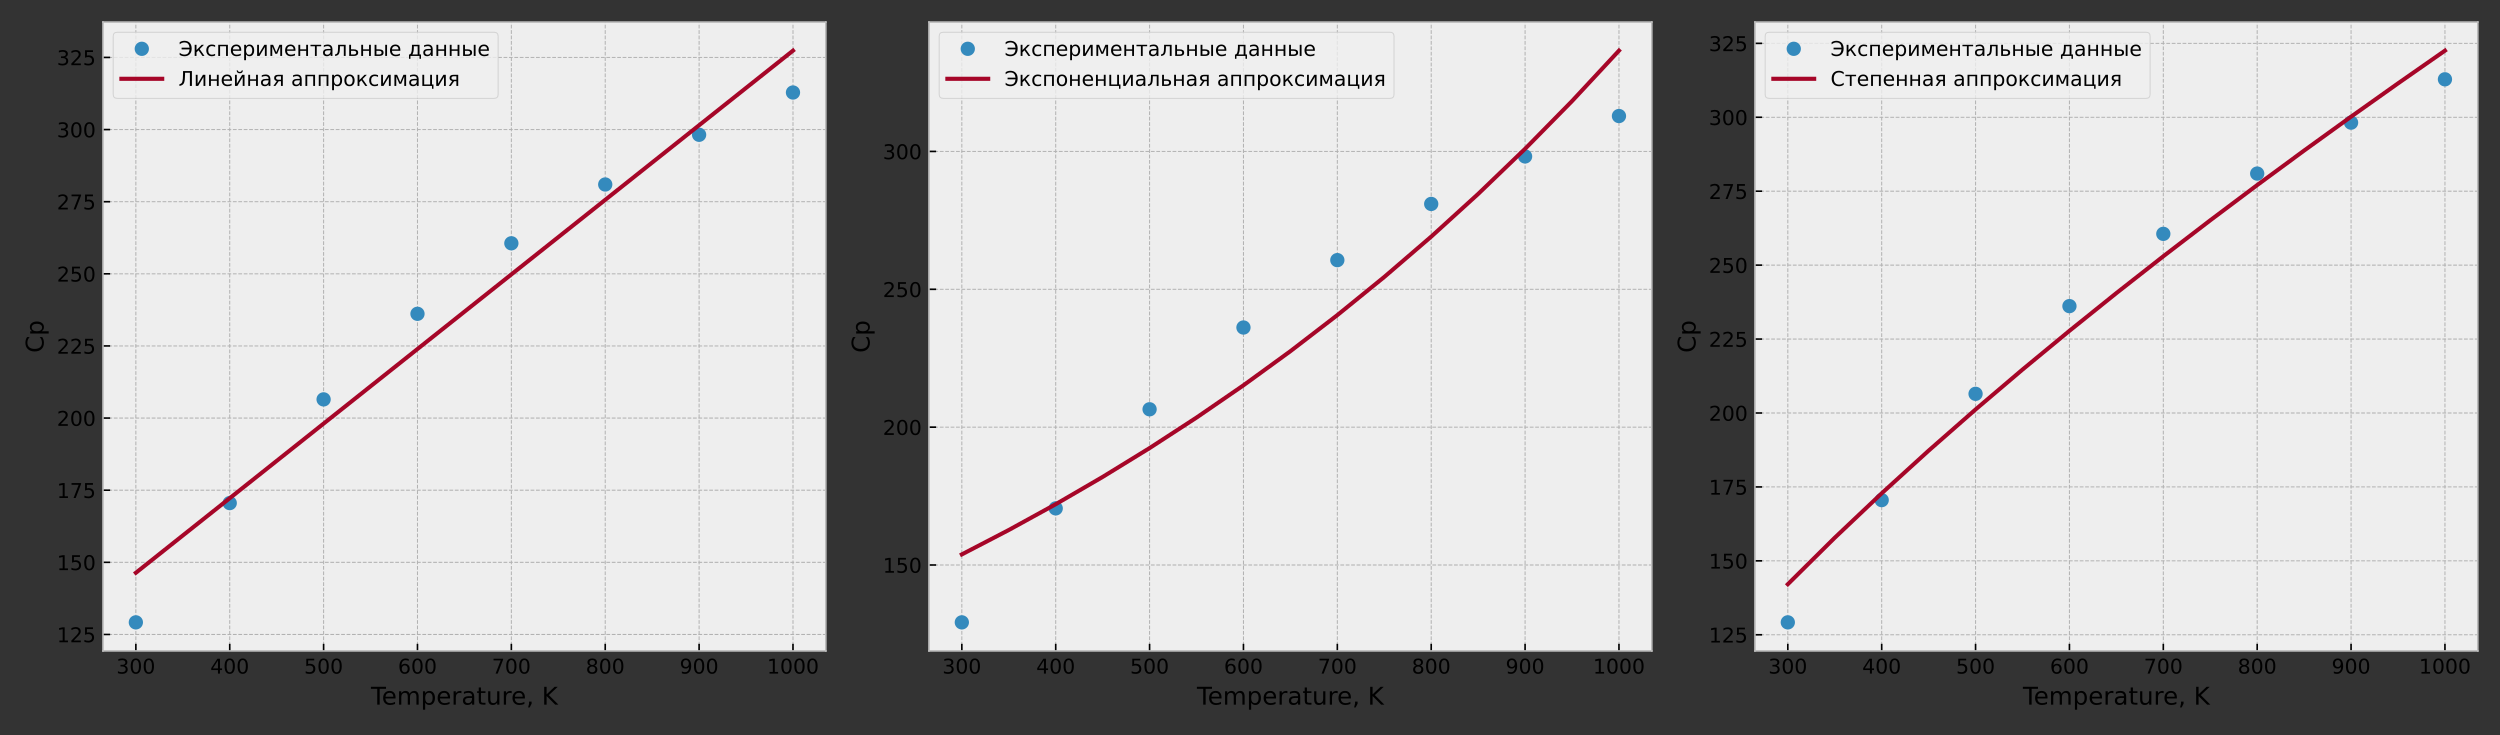 <?xml version="1.0" encoding="utf-8" standalone="no"?>
<!DOCTYPE svg PUBLIC "-//W3C//DTD SVG 1.1//EN"
  "http://www.w3.org/Graphics/SVG/1.1/DTD/svg11.dtd">
<!-- Created with matplotlib (https://matplotlib.org/) -->
<svg height="360pt" version="1.1" viewBox="0 0 1224 360" width="1224pt" xmlns="http://www.w3.org/2000/svg" xmlns:xlink="http://www.w3.org/1999/xlink">
 <rect x="0" y="0" width="1224" height="360" fill="#333333" stroke="none"/>
 <defs>
  <style type="text/css">*{stroke-linecap:butt;stroke-linejoin:round;}</style>
 </defs>
 <g id="figure_1">
  <g id="patch_1">
   <path d="M 0 360 
L 1224 360 
L 1224 0 
L 0 0 
z
" style="fill:none;"/>
  </g>
  <g id="axes_1">
   <g id="patch_2">
    <path d="M 50.425 318.7 
L 404.332 318.7 
L 404.332 10.8 
L 50.425 10.8 
z
" style="fill:#eeeeee;"/>
   </g>
   <g id="matplotlib.axis_1">
    <g id="xtick_1">
     <g id="line2d_1">
      <path clip-path="url(#pc1e761fab6)" d="M 66.512 318.7 
L 66.512 10.8 
" style="fill:none;stroke:#b2b2b2;stroke-dasharray:1.85,0.8;stroke-dashoffset:0;stroke-width:0.5;"/>
     </g>
     <g id="line2d_2">
      <defs>
       <path d="M 0 0 
L 0 -3.5 
" id="mde29143d2f" style="stroke:#000000;stroke-width:0.8;"/>
      </defs>
      <g>
       <use style="stroke:#000000;stroke-width:0.8;" x="66.512" xlink:href="#mde29143d2f" y="318.7"/>
      </g>
     </g>
     <g id="text_1">
      <!-- 300 -->
      <g transform="translate(56.968 329.798)scale(0.1 -0.1)">
       <defs>
        <path d="M 40.578 39.312 
Q 47.656 37.797 51.625 33 
Q 55.609 28.219 55.609 21.188 
Q 55.609 10.406 48.188 4.484 
Q 40.766 -1.422 27.094 -1.422 
Q 22.516 -1.422 17.656 -0.516 
Q 12.797 0.391 7.625 2.203 
L 7.625 11.719 
Q 11.719 9.328 16.594 8.109 
Q 21.484 6.891 26.812 6.891 
Q 36.078 6.891 40.938 10.547 
Q 45.797 14.203 45.797 21.188 
Q 45.797 27.641 41.281 31.266 
Q 36.766 34.906 28.719 34.906 
L 20.219 34.906 
L 20.219 43.016 
L 29.109 43.016 
Q 36.375 43.016 40.234 45.922 
Q 44.094 48.828 44.094 54.297 
Q 44.094 59.906 40.109 62.906 
Q 36.141 65.922 28.719 65.922 
Q 24.656 65.922 20.016 65.031 
Q 15.375 64.156 9.812 62.312 
L 9.812 71.094 
Q 15.438 72.656 20.344 73.438 
Q 25.25 74.219 29.594 74.219 
Q 40.828 74.219 47.359 69.109 
Q 53.906 64.016 53.906 55.328 
Q 53.906 49.266 50.438 45.094 
Q 46.969 40.922 40.578 39.312 
z
" id="DejaVuSans-51"/>
        <path d="M 31.781 66.406 
Q 24.172 66.406 20.328 58.906 
Q 16.5 51.422 16.5 36.375 
Q 16.5 21.391 20.328 13.891 
Q 24.172 6.391 31.781 6.391 
Q 39.453 6.391 43.281 13.891 
Q 47.125 21.391 47.125 36.375 
Q 47.125 51.422 43.281 58.906 
Q 39.453 66.406 31.781 66.406 
z
M 31.781 74.219 
Q 44.047 74.219 50.516 64.516 
Q 56.984 54.828 56.984 36.375 
Q 56.984 17.969 50.516 8.266 
Q 44.047 -1.422 31.781 -1.422 
Q 19.531 -1.422 13.062 8.266 
Q 6.594 17.969 6.594 36.375 
Q 6.594 54.828 13.062 64.516 
Q 19.531 74.219 31.781 74.219 
z
" id="DejaVuSans-48"/>
       </defs>
       <use xlink:href="#DejaVuSans-51"/>
       <use x="63.623" xlink:href="#DejaVuSans-48"/>
       <use x="127.246" xlink:href="#DejaVuSans-48"/>
      </g>
     </g>
    </g>
    <g id="xtick_2">
     <g id="line2d_3">
      <path clip-path="url(#pc1e761fab6)" d="M 112.474 318.7 
L 112.474 10.8 
" style="fill:none;stroke:#b2b2b2;stroke-dasharray:1.85,0.8;stroke-dashoffset:0;stroke-width:0.5;"/>
     </g>
     <g id="line2d_4">
      <g>
       <use style="stroke:#000000;stroke-width:0.8;" x="112.474" xlink:href="#mde29143d2f" y="318.7"/>
      </g>
     </g>
     <g id="text_2">
      <!-- 400 -->
      <g transform="translate(102.93 329.798)scale(0.1 -0.1)">
       <defs>
        <path d="M 37.797 64.312 
L 12.891 25.391 
L 37.797 25.391 
z
M 35.203 72.906 
L 47.609 72.906 
L 47.609 25.391 
L 58.016 25.391 
L 58.016 17.188 
L 47.609 17.188 
L 47.609 0 
L 37.797 0 
L 37.797 17.188 
L 4.891 17.188 
L 4.891 26.703 
z
" id="DejaVuSans-52"/>
       </defs>
       <use xlink:href="#DejaVuSans-52"/>
       <use x="63.623" xlink:href="#DejaVuSans-48"/>
       <use x="127.246" xlink:href="#DejaVuSans-48"/>
      </g>
     </g>
    </g>
    <g id="xtick_3">
     <g id="line2d_5">
      <path clip-path="url(#pc1e761fab6)" d="M 158.436 318.7 
L 158.436 10.8 
" style="fill:none;stroke:#b2b2b2;stroke-dasharray:1.85,0.8;stroke-dashoffset:0;stroke-width:0.5;"/>
     </g>
     <g id="line2d_6">
      <g>
       <use style="stroke:#000000;stroke-width:0.8;" x="158.436" xlink:href="#mde29143d2f" y="318.7"/>
      </g>
     </g>
     <g id="text_3">
      <!-- 500 -->
      <g transform="translate(148.892 329.798)scale(0.1 -0.1)">
       <defs>
        <path d="M 10.797 72.906 
L 49.516 72.906 
L 49.516 64.594 
L 19.828 64.594 
L 19.828 46.734 
Q 21.969 47.469 24.109 47.828 
Q 26.266 48.188 28.422 48.188 
Q 40.625 48.188 47.75 41.5 
Q 54.891 34.812 54.891 23.391 
Q 54.891 11.625 47.562 5.094 
Q 40.234 -1.422 26.906 -1.422 
Q 22.312 -1.422 17.547 -0.641 
Q 12.797 0.141 7.719 1.703 
L 7.719 11.625 
Q 12.109 9.234 16.797 8.062 
Q 21.484 6.891 26.703 6.891 
Q 35.156 6.891 40.078 11.328 
Q 45.016 15.766 45.016 23.391 
Q 45.016 31 40.078 35.438 
Q 35.156 39.891 26.703 39.891 
Q 22.75 39.891 18.812 39.016 
Q 14.891 38.141 10.797 36.281 
z
" id="DejaVuSans-53"/>
       </defs>
       <use xlink:href="#DejaVuSans-53"/>
       <use x="63.623" xlink:href="#DejaVuSans-48"/>
       <use x="127.246" xlink:href="#DejaVuSans-48"/>
      </g>
     </g>
    </g>
    <g id="xtick_4">
     <g id="line2d_7">
      <path clip-path="url(#pc1e761fab6)" d="M 204.397 318.7 
L 204.397 10.8 
" style="fill:none;stroke:#b2b2b2;stroke-dasharray:1.85,0.8;stroke-dashoffset:0;stroke-width:0.5;"/>
     </g>
     <g id="line2d_8">
      <g>
       <use style="stroke:#000000;stroke-width:0.8;" x="204.397" xlink:href="#mde29143d2f" y="318.7"/>
      </g>
     </g>
     <g id="text_4">
      <!-- 600 -->
      <g transform="translate(194.854 329.798)scale(0.1 -0.1)">
       <defs>
        <path d="M 33.016 40.375 
Q 26.375 40.375 22.484 35.828 
Q 18.609 31.297 18.609 23.391 
Q 18.609 15.531 22.484 10.953 
Q 26.375 6.391 33.016 6.391 
Q 39.656 6.391 43.531 10.953 
Q 47.406 15.531 47.406 23.391 
Q 47.406 31.297 43.531 35.828 
Q 39.656 40.375 33.016 40.375 
z
M 52.594 71.297 
L 52.594 62.312 
Q 48.875 64.062 45.094 64.984 
Q 41.312 65.922 37.594 65.922 
Q 27.828 65.922 22.672 59.328 
Q 17.531 52.734 16.797 39.406 
Q 19.672 43.656 24.016 45.922 
Q 28.375 48.188 33.594 48.188 
Q 44.578 48.188 50.953 41.516 
Q 57.328 34.859 57.328 23.391 
Q 57.328 12.156 50.688 5.359 
Q 44.047 -1.422 33.016 -1.422 
Q 20.359 -1.422 13.672 8.266 
Q 6.984 17.969 6.984 36.375 
Q 6.984 53.656 15.188 63.938 
Q 23.391 74.219 37.203 74.219 
Q 40.922 74.219 44.703 73.484 
Q 48.484 72.75 52.594 71.297 
z
" id="DejaVuSans-54"/>
       </defs>
       <use xlink:href="#DejaVuSans-54"/>
       <use x="63.623" xlink:href="#DejaVuSans-48"/>
       <use x="127.246" xlink:href="#DejaVuSans-48"/>
      </g>
     </g>
    </g>
    <g id="xtick_5">
     <g id="line2d_9">
      <path clip-path="url(#pc1e761fab6)" d="M 250.359 318.7 
L 250.359 10.8 
" style="fill:none;stroke:#b2b2b2;stroke-dasharray:1.85,0.8;stroke-dashoffset:0;stroke-width:0.5;"/>
     </g>
     <g id="line2d_10">
      <g>
       <use style="stroke:#000000;stroke-width:0.8;" x="250.359" xlink:href="#mde29143d2f" y="318.7"/>
      </g>
     </g>
     <g id="text_5">
      <!-- 700 -->
      <g transform="translate(240.816 329.798)scale(0.1 -0.1)">
       <defs>
        <path d="M 8.203 72.906 
L 55.078 72.906 
L 55.078 68.703 
L 28.609 0 
L 18.312 0 
L 43.219 64.594 
L 8.203 64.594 
z
" id="DejaVuSans-55"/>
       </defs>
       <use xlink:href="#DejaVuSans-55"/>
       <use x="63.623" xlink:href="#DejaVuSans-48"/>
       <use x="127.246" xlink:href="#DejaVuSans-48"/>
      </g>
     </g>
    </g>
    <g id="xtick_6">
     <g id="line2d_11">
      <path clip-path="url(#pc1e761fab6)" d="M 296.321 318.7 
L 296.321 10.8 
" style="fill:none;stroke:#b2b2b2;stroke-dasharray:1.85,0.8;stroke-dashoffset:0;stroke-width:0.5;"/>
     </g>
     <g id="line2d_12">
      <g>
       <use style="stroke:#000000;stroke-width:0.8;" x="296.321" xlink:href="#mde29143d2f" y="318.7"/>
      </g>
     </g>
     <g id="text_6">
      <!-- 800 -->
      <g transform="translate(286.778 329.798)scale(0.1 -0.1)">
       <defs>
        <path d="M 31.781 34.625 
Q 24.75 34.625 20.719 30.859 
Q 16.703 27.094 16.703 20.516 
Q 16.703 13.922 20.719 10.156 
Q 24.75 6.391 31.781 6.391 
Q 38.812 6.391 42.859 10.172 
Q 46.922 13.969 46.922 20.516 
Q 46.922 27.094 42.891 30.859 
Q 38.875 34.625 31.781 34.625 
z
M 21.922 38.812 
Q 15.578 40.375 12.031 44.719 
Q 8.5 49.078 8.5 55.328 
Q 8.5 64.062 14.719 69.141 
Q 20.953 74.219 31.781 74.219 
Q 42.672 74.219 48.875 69.141 
Q 55.078 64.062 55.078 55.328 
Q 55.078 49.078 51.531 44.719 
Q 48 40.375 41.703 38.812 
Q 48.828 37.156 52.797 32.312 
Q 56.781 27.484 56.781 20.516 
Q 56.781 9.906 50.312 4.234 
Q 43.844 -1.422 31.781 -1.422 
Q 19.734 -1.422 13.25 4.234 
Q 6.781 9.906 6.781 20.516 
Q 6.781 27.484 10.781 32.312 
Q 14.797 37.156 21.922 38.812 
z
M 18.312 54.391 
Q 18.312 48.734 21.844 45.562 
Q 25.391 42.391 31.781 42.391 
Q 38.141 42.391 41.719 45.562 
Q 45.312 48.734 45.312 54.391 
Q 45.312 60.062 41.719 63.234 
Q 38.141 66.406 31.781 66.406 
Q 25.391 66.406 21.844 63.234 
Q 18.312 60.062 18.312 54.391 
z
" id="DejaVuSans-56"/>
       </defs>
       <use xlink:href="#DejaVuSans-56"/>
       <use x="63.623" xlink:href="#DejaVuSans-48"/>
       <use x="127.246" xlink:href="#DejaVuSans-48"/>
      </g>
     </g>
    </g>
    <g id="xtick_7">
     <g id="line2d_13">
      <path clip-path="url(#pc1e761fab6)" d="M 342.283 318.7 
L 342.283 10.8 
" style="fill:none;stroke:#b2b2b2;stroke-dasharray:1.85,0.8;stroke-dashoffset:0;stroke-width:0.5;"/>
     </g>
     <g id="line2d_14">
      <g>
       <use style="stroke:#000000;stroke-width:0.8;" x="342.283" xlink:href="#mde29143d2f" y="318.7"/>
      </g>
     </g>
     <g id="text_7">
      <!-- 900 -->
      <g transform="translate(332.739 329.798)scale(0.1 -0.1)">
       <defs>
        <path d="M 10.984 1.516 
L 10.984 10.5 
Q 14.703 8.734 18.5 7.812 
Q 22.312 6.891 25.984 6.891 
Q 35.75 6.891 40.891 13.453 
Q 46.047 20.016 46.781 33.406 
Q 43.953 29.203 39.594 26.953 
Q 35.25 24.703 29.984 24.703 
Q 19.047 24.703 12.672 31.312 
Q 6.297 37.938 6.297 49.422 
Q 6.297 60.641 12.938 67.422 
Q 19.578 74.219 30.609 74.219 
Q 43.266 74.219 49.922 64.516 
Q 56.594 54.828 56.594 36.375 
Q 56.594 19.141 48.406 8.859 
Q 40.234 -1.422 26.422 -1.422 
Q 22.703 -1.422 18.891 -0.688 
Q 15.094 0.047 10.984 1.516 
z
M 30.609 32.422 
Q 37.25 32.422 41.125 36.953 
Q 45.016 41.5 45.016 49.422 
Q 45.016 57.281 41.125 61.844 
Q 37.25 66.406 30.609 66.406 
Q 23.969 66.406 20.094 61.844 
Q 16.219 57.281 16.219 49.422 
Q 16.219 41.5 20.094 36.953 
Q 23.969 32.422 30.609 32.422 
z
" id="DejaVuSans-57"/>
       </defs>
       <use xlink:href="#DejaVuSans-57"/>
       <use x="63.623" xlink:href="#DejaVuSans-48"/>
       <use x="127.246" xlink:href="#DejaVuSans-48"/>
      </g>
     </g>
    </g>
    <g id="xtick_8">
     <g id="line2d_15">
      <path clip-path="url(#pc1e761fab6)" d="M 388.245 318.7 
L 388.245 10.8 
" style="fill:none;stroke:#b2b2b2;stroke-dasharray:1.85,0.8;stroke-dashoffset:0;stroke-width:0.5;"/>
     </g>
     <g id="line2d_16">
      <g>
       <use style="stroke:#000000;stroke-width:0.8;" x="388.245" xlink:href="#mde29143d2f" y="318.7"/>
      </g>
     </g>
     <g id="text_8">
      <!-- 1000 -->
      <g transform="translate(375.52 329.798)scale(0.1 -0.1)">
       <defs>
        <path d="M 12.406 8.297 
L 28.516 8.297 
L 28.516 63.922 
L 10.984 60.406 
L 10.984 69.391 
L 28.422 72.906 
L 38.281 72.906 
L 38.281 8.297 
L 54.391 8.297 
L 54.391 0 
L 12.406 0 
z
" id="DejaVuSans-49"/>
       </defs>
       <use xlink:href="#DejaVuSans-49"/>
       <use x="63.623" xlink:href="#DejaVuSans-48"/>
       <use x="127.246" xlink:href="#DejaVuSans-48"/>
       <use x="190.869" xlink:href="#DejaVuSans-48"/>
      </g>
     </g>
    </g>
    <g id="text_9">
     <!-- Temperature, K -->
     <g transform="translate(181.627 344.996)scale(0.12 -0.12)">
      <defs>
       <path d="M -0.297 72.906 
L 61.375 72.906 
L 61.375 64.594 
L 35.5 64.594 
L 35.5 0 
L 25.594 0 
L 25.594 64.594 
L -0.297 64.594 
z
" id="DejaVuSans-84"/>
       <path d="M 56.203 29.594 
L 56.203 25.203 
L 14.891 25.203 
Q 15.484 15.922 20.484 11.062 
Q 25.484 6.203 34.422 6.203 
Q 39.594 6.203 44.453 7.469 
Q 49.312 8.734 54.109 11.281 
L 54.109 2.781 
Q 49.266 0.734 44.188 -0.344 
Q 39.109 -1.422 33.891 -1.422 
Q 20.797 -1.422 13.156 6.188 
Q 5.516 13.812 5.516 26.812 
Q 5.516 40.234 12.766 48.109 
Q 20.016 56 32.328 56 
Q 43.359 56 49.781 48.891 
Q 56.203 41.797 56.203 29.594 
z
M 47.219 32.234 
Q 47.125 39.594 43.094 43.984 
Q 39.062 48.391 32.422 48.391 
Q 24.906 48.391 20.391 44.141 
Q 15.875 39.891 15.188 32.172 
z
" id="DejaVuSans-101"/>
       <path d="M 52 44.188 
Q 55.375 50.25 60.062 53.125 
Q 64.75 56 71.094 56 
Q 79.641 56 84.281 50.016 
Q 88.922 44.047 88.922 33.016 
L 88.922 0 
L 79.891 0 
L 79.891 32.719 
Q 79.891 40.578 77.094 44.375 
Q 74.312 48.188 68.609 48.188 
Q 61.625 48.188 57.562 43.547 
Q 53.516 38.922 53.516 30.906 
L 53.516 0 
L 44.484 0 
L 44.484 32.719 
Q 44.484 40.625 41.703 44.406 
Q 38.922 48.188 33.109 48.188 
Q 26.219 48.188 22.156 43.531 
Q 18.109 38.875 18.109 30.906 
L 18.109 0 
L 9.078 0 
L 9.078 54.688 
L 18.109 54.688 
L 18.109 46.188 
Q 21.188 51.219 25.484 53.609 
Q 29.781 56 35.688 56 
Q 41.656 56 45.828 52.969 
Q 50 49.953 52 44.188 
z
" id="DejaVuSans-109"/>
       <path d="M 18.109 8.203 
L 18.109 -20.797 
L 9.078 -20.797 
L 9.078 54.688 
L 18.109 54.688 
L 18.109 46.391 
Q 20.953 51.266 25.266 53.625 
Q 29.594 56 35.594 56 
Q 45.562 56 51.781 48.094 
Q 58.016 40.188 58.016 27.297 
Q 58.016 14.406 51.781 6.484 
Q 45.562 -1.422 35.594 -1.422 
Q 29.594 -1.422 25.266 0.953 
Q 20.953 3.328 18.109 8.203 
z
M 48.688 27.297 
Q 48.688 37.203 44.609 42.844 
Q 40.531 48.484 33.406 48.484 
Q 26.266 48.484 22.188 42.844 
Q 18.109 37.203 18.109 27.297 
Q 18.109 17.391 22.188 11.75 
Q 26.266 6.109 33.406 6.109 
Q 40.531 6.109 44.609 11.75 
Q 48.688 17.391 48.688 27.297 
z
" id="DejaVuSans-112"/>
       <path d="M 41.109 46.297 
Q 39.594 47.172 37.812 47.578 
Q 36.031 48 33.891 48 
Q 26.266 48 22.188 43.047 
Q 18.109 38.094 18.109 28.812 
L 18.109 0 
L 9.078 0 
L 9.078 54.688 
L 18.109 54.688 
L 18.109 46.188 
Q 20.953 51.172 25.484 53.578 
Q 30.031 56 36.531 56 
Q 37.453 56 38.578 55.875 
Q 39.703 55.766 41.062 55.516 
z
" id="DejaVuSans-114"/>
       <path d="M 34.281 27.484 
Q 23.391 27.484 19.188 25 
Q 14.984 22.516 14.984 16.5 
Q 14.984 11.719 18.141 8.906 
Q 21.297 6.109 26.703 6.109 
Q 34.188 6.109 38.703 11.406 
Q 43.219 16.703 43.219 25.484 
L 43.219 27.484 
z
M 52.203 31.203 
L 52.203 0 
L 43.219 0 
L 43.219 8.297 
Q 40.141 3.328 35.547 0.953 
Q 30.953 -1.422 24.312 -1.422 
Q 15.922 -1.422 10.953 3.297 
Q 6 8.016 6 15.922 
Q 6 25.141 12.172 29.828 
Q 18.359 34.516 30.609 34.516 
L 43.219 34.516 
L 43.219 35.406 
Q 43.219 41.609 39.141 45 
Q 35.062 48.391 27.688 48.391 
Q 23 48.391 18.547 47.266 
Q 14.109 46.141 10.016 43.891 
L 10.016 52.203 
Q 14.938 54.109 19.578 55.047 
Q 24.219 56 28.609 56 
Q 40.484 56 46.344 49.844 
Q 52.203 43.703 52.203 31.203 
z
" id="DejaVuSans-97"/>
       <path d="M 18.312 70.219 
L 18.312 54.688 
L 36.812 54.688 
L 36.812 47.703 
L 18.312 47.703 
L 18.312 18.016 
Q 18.312 11.328 20.141 9.422 
Q 21.969 7.516 27.594 7.516 
L 36.812 7.516 
L 36.812 0 
L 27.594 0 
Q 17.188 0 13.234 3.875 
Q 9.281 7.766 9.281 18.016 
L 9.281 47.703 
L 2.688 47.703 
L 2.688 54.688 
L 9.281 54.688 
L 9.281 70.219 
z
" id="DejaVuSans-116"/>
       <path d="M 8.5 21.578 
L 8.5 54.688 
L 17.484 54.688 
L 17.484 21.922 
Q 17.484 14.156 20.5 10.266 
Q 23.531 6.391 29.594 6.391 
Q 36.859 6.391 41.078 11.031 
Q 45.312 15.672 45.312 23.688 
L 45.312 54.688 
L 54.297 54.688 
L 54.297 0 
L 45.312 0 
L 45.312 8.406 
Q 42.047 3.422 37.719 1 
Q 33.406 -1.422 27.688 -1.422 
Q 18.266 -1.422 13.375 4.438 
Q 8.5 10.297 8.5 21.578 
z
M 31.109 56 
z
" id="DejaVuSans-117"/>
       <path d="M 11.719 12.406 
L 22.016 12.406 
L 22.016 4 
L 14.016 -11.625 
L 7.719 -11.625 
L 11.719 4 
z
" id="DejaVuSans-44"/>
       <path id="DejaVuSans-32"/>
       <path d="M 9.812 72.906 
L 19.672 72.906 
L 19.672 42.094 
L 52.391 72.906 
L 65.094 72.906 
L 28.906 38.922 
L 67.672 0 
L 54.688 0 
L 19.672 35.109 
L 19.672 0 
L 9.812 0 
z
" id="DejaVuSans-75"/>
      </defs>
      <use xlink:href="#DejaVuSans-84"/>
      <use x="44.084" xlink:href="#DejaVuSans-101"/>
      <use x="105.607" xlink:href="#DejaVuSans-109"/>
      <use x="203.02" xlink:href="#DejaVuSans-112"/>
      <use x="266.496" xlink:href="#DejaVuSans-101"/>
      <use x="328.02" xlink:href="#DejaVuSans-114"/>
      <use x="369.133" xlink:href="#DejaVuSans-97"/>
      <use x="430.412" xlink:href="#DejaVuSans-116"/>
      <use x="469.621" xlink:href="#DejaVuSans-117"/>
      <use x="533" xlink:href="#DejaVuSans-114"/>
      <use x="571.863" xlink:href="#DejaVuSans-101"/>
      <use x="633.387" xlink:href="#DejaVuSans-44"/>
      <use x="665.174" xlink:href="#DejaVuSans-32"/>
      <use x="696.961" xlink:href="#DejaVuSans-75"/>
     </g>
    </g>
   </g>
   <g id="matplotlib.axis_2">
    <g id="ytick_1">
     <g id="line2d_17">
      <path clip-path="url(#pc1e761fab6)" d="M 50.425 310.638 
L 404.332 310.638 
" style="fill:none;stroke:#b2b2b2;stroke-dasharray:1.85,0.8;stroke-dashoffset:0;stroke-width:0.5;"/>
     </g>
     <g id="line2d_18">
      <defs>
       <path d="M 0 0 
L 3.5 0 
" id="m71d55bc33d" style="stroke:#000000;stroke-width:0.8;"/>
      </defs>
      <g>
       <use style="stroke:#000000;stroke-width:0.8;" x="50.425" xlink:href="#m71d55bc33d" y="310.638"/>
      </g>
     </g>
     <g id="text_10">
      <!-- 125 -->
      <g transform="translate(27.837 314.437)scale(0.1 -0.1)">
       <defs>
        <path d="M 19.188 8.297 
L 53.609 8.297 
L 53.609 0 
L 7.328 0 
L 7.328 8.297 
Q 12.938 14.109 22.625 23.891 
Q 32.328 33.688 34.812 36.531 
Q 39.547 41.844 41.422 45.531 
Q 43.312 49.219 43.312 52.781 
Q 43.312 58.594 39.234 62.25 
Q 35.156 65.922 28.609 65.922 
Q 23.969 65.922 18.812 64.312 
Q 13.672 62.703 7.812 59.422 
L 7.812 69.391 
Q 13.766 71.781 18.938 73 
Q 24.125 74.219 28.422 74.219 
Q 39.75 74.219 46.484 68.547 
Q 53.219 62.891 53.219 53.422 
Q 53.219 48.922 51.531 44.891 
Q 49.859 40.875 45.406 35.406 
Q 44.188 33.984 37.641 27.219 
Q 31.109 20.453 19.188 8.297 
z
" id="DejaVuSans-50"/>
       </defs>
       <use xlink:href="#DejaVuSans-49"/>
       <use x="63.623" xlink:href="#DejaVuSans-50"/>
       <use x="127.246" xlink:href="#DejaVuSans-53"/>
      </g>
     </g>
    </g>
    <g id="ytick_2">
     <g id="line2d_19">
      <path clip-path="url(#pc1e761fab6)" d="M 50.425 275.322 
L 404.332 275.322 
" style="fill:none;stroke:#b2b2b2;stroke-dasharray:1.85,0.8;stroke-dashoffset:0;stroke-width:0.5;"/>
     </g>
     <g id="line2d_20">
      <g>
       <use style="stroke:#000000;stroke-width:0.8;" x="50.425" xlink:href="#m71d55bc33d" y="275.322"/>
      </g>
     </g>
     <g id="text_11">
      <!-- 150 -->
      <g transform="translate(27.837 279.121)scale(0.1 -0.1)">
       <use xlink:href="#DejaVuSans-49"/>
       <use x="63.623" xlink:href="#DejaVuSans-53"/>
       <use x="127.246" xlink:href="#DejaVuSans-48"/>
      </g>
     </g>
    </g>
    <g id="ytick_3">
     <g id="line2d_21">
      <path clip-path="url(#pc1e761fab6)" d="M 50.425 240.007 
L 404.332 240.007 
" style="fill:none;stroke:#b2b2b2;stroke-dasharray:1.85,0.8;stroke-dashoffset:0;stroke-width:0.5;"/>
     </g>
     <g id="line2d_22">
      <g>
       <use style="stroke:#000000;stroke-width:0.8;" x="50.425" xlink:href="#m71d55bc33d" y="240.007"/>
      </g>
     </g>
     <g id="text_12">
      <!-- 175 -->
      <g transform="translate(27.837 243.806)scale(0.1 -0.1)">
       <use xlink:href="#DejaVuSans-49"/>
       <use x="63.623" xlink:href="#DejaVuSans-55"/>
       <use x="127.246" xlink:href="#DejaVuSans-53"/>
      </g>
     </g>
    </g>
    <g id="ytick_4">
     <g id="line2d_23">
      <path clip-path="url(#pc1e761fab6)" d="M 50.425 204.692 
L 404.332 204.692 
" style="fill:none;stroke:#b2b2b2;stroke-dasharray:1.85,0.8;stroke-dashoffset:0;stroke-width:0.5;"/>
     </g>
     <g id="line2d_24">
      <g>
       <use style="stroke:#000000;stroke-width:0.8;" x="50.425" xlink:href="#m71d55bc33d" y="204.692"/>
      </g>
     </g>
     <g id="text_13">
      <!-- 200 -->
      <g transform="translate(27.837 208.491)scale(0.1 -0.1)">
       <use xlink:href="#DejaVuSans-50"/>
       <use x="63.623" xlink:href="#DejaVuSans-48"/>
       <use x="127.246" xlink:href="#DejaVuSans-48"/>
      </g>
     </g>
    </g>
    <g id="ytick_5">
     <g id="line2d_25">
      <path clip-path="url(#pc1e761fab6)" d="M 50.425 169.376 
L 404.332 169.376 
" style="fill:none;stroke:#b2b2b2;stroke-dasharray:1.85,0.8;stroke-dashoffset:0;stroke-width:0.5;"/>
     </g>
     <g id="line2d_26">
      <g>
       <use style="stroke:#000000;stroke-width:0.8;" x="50.425" xlink:href="#m71d55bc33d" y="169.376"/>
      </g>
     </g>
     <g id="text_14">
      <!-- 225 -->
      <g transform="translate(27.837 173.176)scale(0.1 -0.1)">
       <use xlink:href="#DejaVuSans-50"/>
       <use x="63.623" xlink:href="#DejaVuSans-50"/>
       <use x="127.246" xlink:href="#DejaVuSans-53"/>
      </g>
     </g>
    </g>
    <g id="ytick_6">
     <g id="line2d_27">
      <path clip-path="url(#pc1e761fab6)" d="M 50.425 134.061 
L 404.332 134.061 
" style="fill:none;stroke:#b2b2b2;stroke-dasharray:1.85,0.8;stroke-dashoffset:0;stroke-width:0.5;"/>
     </g>
     <g id="line2d_28">
      <g>
       <use style="stroke:#000000;stroke-width:0.8;" x="50.425" xlink:href="#m71d55bc33d" y="134.061"/>
      </g>
     </g>
     <g id="text_15">
      <!-- 250 -->
      <g transform="translate(27.837 137.86)scale(0.1 -0.1)">
       <use xlink:href="#DejaVuSans-50"/>
       <use x="63.623" xlink:href="#DejaVuSans-53"/>
       <use x="127.246" xlink:href="#DejaVuSans-48"/>
      </g>
     </g>
    </g>
    <g id="ytick_7">
     <g id="line2d_29">
      <path clip-path="url(#pc1e761fab6)" d="M 50.425 98.746 
L 404.332 98.746 
" style="fill:none;stroke:#b2b2b2;stroke-dasharray:1.85,0.8;stroke-dashoffset:0;stroke-width:0.5;"/>
     </g>
     <g id="line2d_30">
      <g>
       <use style="stroke:#000000;stroke-width:0.8;" x="50.425" xlink:href="#m71d55bc33d" y="98.746"/>
      </g>
     </g>
     <g id="text_16">
      <!-- 275 -->
      <g transform="translate(27.837 102.545)scale(0.1 -0.1)">
       <use xlink:href="#DejaVuSans-50"/>
       <use x="63.623" xlink:href="#DejaVuSans-55"/>
       <use x="127.246" xlink:href="#DejaVuSans-53"/>
      </g>
     </g>
    </g>
    <g id="ytick_8">
     <g id="line2d_31">
      <path clip-path="url(#pc1e761fab6)" d="M 50.425 63.43 
L 404.332 63.43 
" style="fill:none;stroke:#b2b2b2;stroke-dasharray:1.85,0.8;stroke-dashoffset:0;stroke-width:0.5;"/>
     </g>
     <g id="line2d_32">
      <g>
       <use style="stroke:#000000;stroke-width:0.8;" x="50.425" xlink:href="#m71d55bc33d" y="63.43"/>
      </g>
     </g>
     <g id="text_17">
      <!-- 300 -->
      <g transform="translate(27.837 67.23)scale(0.1 -0.1)">
       <use xlink:href="#DejaVuSans-51"/>
       <use x="63.623" xlink:href="#DejaVuSans-48"/>
       <use x="127.246" xlink:href="#DejaVuSans-48"/>
      </g>
     </g>
    </g>
    <g id="ytick_9">
     <g id="line2d_33">
      <path clip-path="url(#pc1e761fab6)" d="M 50.425 28.115 
L 404.332 28.115 
" style="fill:none;stroke:#b2b2b2;stroke-dasharray:1.85,0.8;stroke-dashoffset:0;stroke-width:0.5;"/>
     </g>
     <g id="line2d_34">
      <g>
       <use style="stroke:#000000;stroke-width:0.8;" x="50.425" xlink:href="#m71d55bc33d" y="28.115"/>
      </g>
     </g>
     <g id="text_18">
      <!-- 325 -->
      <g transform="translate(27.837 31.914)scale(0.1 -0.1)">
       <use xlink:href="#DejaVuSans-51"/>
       <use x="63.623" xlink:href="#DejaVuSans-50"/>
       <use x="127.246" xlink:href="#DejaVuSans-53"/>
      </g>
     </g>
    </g>
    <g id="text_19">
     <!-- Cp -->
     <g transform="translate(21.342 172.749)rotate(-90)scale(0.12 -0.12)">
      <defs>
       <path d="M 64.406 67.281 
L 64.406 56.891 
Q 59.422 61.531 53.781 63.812 
Q 48.141 66.109 41.797 66.109 
Q 29.297 66.109 22.656 58.469 
Q 16.016 50.828 16.016 36.375 
Q 16.016 21.969 22.656 14.328 
Q 29.297 6.688 41.797 6.688 
Q 48.141 6.688 53.781 8.984 
Q 59.422 11.281 64.406 15.922 
L 64.406 5.609 
Q 59.234 2.094 53.438 0.328 
Q 47.656 -1.422 41.219 -1.422 
Q 24.656 -1.422 15.125 8.703 
Q 5.609 18.844 5.609 36.375 
Q 5.609 53.953 15.125 64.078 
Q 24.656 74.219 41.219 74.219 
Q 47.75 74.219 53.531 72.484 
Q 59.328 70.75 64.406 67.281 
z
" id="DejaVuSans-67"/>
      </defs>
      <use xlink:href="#DejaVuSans-67"/>
      <use x="69.824" xlink:href="#DejaVuSans-112"/>
     </g>
    </g>
   </g>
   <g id="line2d_35">
    <defs>
     <path d="M 0 3 
C 0.796 3 1.559 2.684 2.121 2.121 
C 2.684 1.559 3 0.796 3 0 
C 3 -0.796 2.684 -1.559 2.121 -2.121 
C 1.559 -2.684 0.796 -3 0 -3 
C -0.796 -3 -1.559 -2.684 -2.121 -2.121 
C -2.684 -1.559 -3 -0.796 -3 0 
C -3 0.796 -2.684 1.559 -2.121 2.121 
C -1.559 2.684 -0.796 3 0 3 
z
" id="m7ac4587298" style="stroke:#348abd;"/>
    </defs>
    <g clip-path="url(#pc1e761fab6)">
     <use style="fill:#348abd;stroke:#348abd;" x="66.512" xlink:href="#m7ac4587298" y="304.705"/>
     <use style="fill:#348abd;stroke:#348abd;" x="112.474" xlink:href="#m7ac4587298" y="246.307"/>
     <use style="fill:#348abd;stroke:#348abd;" x="158.436" xlink:href="#m7ac4587298" y="195.538"/>
     <use style="fill:#348abd;stroke:#348abd;" x="204.397" xlink:href="#m7ac4587298" y="153.64"/>
     <use style="fill:#348abd;stroke:#348abd;" x="250.359" xlink:href="#m7ac4587298" y="119.116"/>
     <use style="fill:#348abd;stroke:#348abd;" x="296.321" xlink:href="#m7ac4587298" y="90.327"/>
     <use style="fill:#348abd;stroke:#348abd;" x="342.283" xlink:href="#m7ac4587298" y="65.987"/>
     <use style="fill:#348abd;stroke:#348abd;" x="388.245" xlink:href="#m7ac4587298" y="45.292"/>
    </g>
   </g>
   <g id="line2d_36">
    <path clip-path="url(#pc1e761fab6)" d="M 66.512 280.432 
L 89.493 262.173 
L 112.474 243.913 
L 135.455 225.653 
L 158.436 207.393 
L 181.416 189.133 
L 204.397 170.874 
L 227.378 152.614 
L 250.359 134.354 
L 273.34 116.094 
L 296.321 97.835 
L 319.302 79.575 
L 342.283 61.315 
L 365.264 43.055 
L 388.245 24.795 
" style="fill:none;stroke:#a60628;stroke-linecap:square;stroke-width:2;"/>
   </g>
   <g id="patch_3">
    <path d="M 50.425 318.7 
L 50.425 10.8 
" style="fill:none;stroke:#bcbcbc;stroke-linecap:square;stroke-linejoin:miter;stroke-width:0.8;"/>
   </g>
   <g id="patch_4">
    <path d="M 404.332 318.7 
L 404.332 10.8 
" style="fill:none;stroke:#bcbcbc;stroke-linecap:square;stroke-linejoin:miter;stroke-width:0.8;"/>
   </g>
   <g id="patch_5">
    <path d="M 50.425 318.7 
L 404.332 318.7 
" style="fill:none;stroke:#bcbcbc;stroke-linecap:square;stroke-linejoin:miter;stroke-width:0.8;"/>
   </g>
   <g id="patch_6">
    <path d="M 50.425 10.8 
L 404.332 10.8 
" style="fill:none;stroke:#bcbcbc;stroke-linecap:square;stroke-linejoin:miter;stroke-width:0.8;"/>
   </g>
   <g id="legend_1">
    <g id="patch_7">
     <path d="M 57.425 48.156 
L 241.887 48.156 
Q 243.887 48.156 243.887 46.156 
L 243.887 17.8 
Q 243.887 15.8 241.887 15.8 
L 57.425 15.8 
Q 55.425 15.8 55.425 17.8 
L 55.425 46.156 
Q 55.425 48.156 57.425 48.156 
z
" style="fill:#eeeeee;opacity:0.8;stroke:#cccccc;stroke-linejoin:miter;stroke-width:0.5;"/>
    </g>
    <g id="line2d_37"/>
    <g id="line2d_38">
     <g>
      <use style="fill:#348abd;stroke:#348abd;" x="69.425" xlink:href="#m7ac4587298" y="23.898"/>
     </g>
    </g>
    <g id="text_20">
     <!-- Экспериментальные данные -->
     <g transform="translate(87.425 27.398)scale(0.1 -0.1)">
      <defs>
       <path d="M 5.422 15.922 
Q 15.719 6.688 28.219 6.688 
Q 41.109 6.688 46.922 13.625 
Q 52.734 20.562 53.812 32.234 
L 14.844 32.234 
L 14.844 40.531 
L 53.812 40.531 
Q 52.734 52.203 46.922 59.156 
Q 41.109 66.109 28.219 66.109 
Q 15.719 66.109 5.422 56.891 
L 5.422 67.281 
Q 15.578 74.219 28.812 74.219 
Q 45.172 74.219 54.688 64.078 
Q 64.203 53.953 64.203 36.422 
Q 64.203 18.844 54.688 8.703 
Q 45.172 -1.422 28.812 -1.422 
Q 15.766 -1.422 5.422 5.609 
z
" id="DejaVuSans-1069"/>
       <path d="M 9.078 54.688 
L 18.016 54.688 
L 18.016 29 
L 43.359 54.688 
L 54.391 54.688 
L 33.5 33.547 
L 57.078 0 
L 47.016 0 
L 27.641 27.594 
L 18.016 17.828 
L 18.016 0 
L 9.078 0 
z
" id="DejaVuSans-1082"/>
       <path d="M 48.781 52.594 
L 48.781 44.188 
Q 44.969 46.297 41.141 47.344 
Q 37.312 48.391 33.406 48.391 
Q 24.656 48.391 19.812 42.844 
Q 14.984 37.312 14.984 27.297 
Q 14.984 17.281 19.812 11.734 
Q 24.656 6.203 33.406 6.203 
Q 37.312 6.203 41.141 7.25 
Q 44.969 8.297 48.781 10.406 
L 48.781 2.094 
Q 45.016 0.344 40.984 -0.531 
Q 36.969 -1.422 32.422 -1.422 
Q 20.062 -1.422 12.781 6.344 
Q 5.516 14.109 5.516 27.297 
Q 5.516 40.672 12.859 48.328 
Q 20.219 56 33.016 56 
Q 37.156 56 41.109 55.141 
Q 45.062 54.297 48.781 52.594 
z
" id="DejaVuSans-1089"/>
       <path d="M 56.297 54.688 
L 56.297 0 
L 47.266 0 
L 47.266 47.516 
L 18.109 47.516 
L 18.109 0 
L 9.078 0 
L 9.078 54.688 
z
" id="DejaVuSans-1087"/>
       <path d="M 56.203 29.594 
L 56.203 25.203 
L 14.891 25.203 
Q 15.484 15.922 20.484 11.062 
Q 25.484 6.203 34.422 6.203 
Q 39.594 6.203 44.453 7.469 
Q 49.312 8.734 54.109 11.281 
L 54.109 2.781 
Q 49.266 0.734 44.188 -0.344 
Q 39.109 -1.422 33.891 -1.422 
Q 20.797 -1.422 13.156 6.188 
Q 5.516 13.812 5.516 26.812 
Q 5.516 40.234 12.766 48.109 
Q 20.016 56 32.328 56 
Q 43.359 56 49.781 48.891 
Q 56.203 41.797 56.203 29.594 
z
M 47.219 32.234 
Q 47.125 39.594 43.094 43.984 
Q 39.062 48.391 32.422 48.391 
Q 24.906 48.391 20.391 44.141 
Q 15.875 39.891 15.188 32.172 
z
" id="DejaVuSans-1077"/>
       <path d="M 18.109 8.203 
L 18.109 -20.797 
L 9.078 -20.797 
L 9.078 54.688 
L 18.109 54.688 
L 18.109 46.391 
Q 20.953 51.266 25.266 53.625 
Q 29.594 56 35.594 56 
Q 45.562 56 51.781 48.094 
Q 58.016 40.188 58.016 27.297 
Q 58.016 14.406 51.781 6.484 
Q 45.562 -1.422 35.594 -1.422 
Q 29.594 -1.422 25.266 0.953 
Q 20.953 3.328 18.109 8.203 
z
M 48.688 27.297 
Q 48.688 37.203 44.609 42.844 
Q 40.531 48.484 33.406 48.484 
Q 26.266 48.484 22.188 42.844 
Q 18.109 37.203 18.109 27.297 
Q 18.109 17.391 22.188 11.75 
Q 26.266 6.109 33.406 6.109 
Q 40.531 6.109 44.609 11.75 
Q 48.688 17.391 48.688 27.297 
z
" id="DejaVuSans-1088"/>
       <path d="M 55.906 54.688 
L 55.906 0 
L 46.969 0 
L 46.969 43.891 
L 20.609 0 
L 9.078 0 
L 9.078 54.688 
L 18.016 54.688 
L 18.016 10.891 
L 44.344 54.688 
z
" id="DejaVuSans-1080"/>
       <path d="M 9.078 54.688 
L 22.219 54.688 
L 37.75 18.062 
L 53.328 54.688 
L 66.359 54.688 
L 66.359 0 
L 57.328 0 
L 57.328 46.094 
L 42.234 10.5 
L 33.25 10.5 
L 18.109 46.094 
L 18.109 0 
L 9.078 0 
z
" id="DejaVuSans-1084"/>
       <path d="M 9.078 54.688 
L 18.109 54.688 
L 18.109 32.375 
L 47.266 32.375 
L 47.266 54.688 
L 56.297 54.688 
L 56.297 0 
L 47.266 0 
L 47.266 25.203 
L 18.109 25.203 
L 18.109 0 
L 9.078 0 
z
" id="DejaVuSans-1085"/>
       <path d="M 2.938 54.688 
L 55.328 54.688 
L 55.328 47.516 
L 33.547 47.516 
L 33.547 0 
L 24.703 0 
L 24.703 47.516 
L 2.938 47.516 
z
" id="DejaVuSans-1090"/>
       <path d="M 34.281 27.484 
Q 23.391 27.484 19.188 25 
Q 14.984 22.516 14.984 16.5 
Q 14.984 11.719 18.141 8.906 
Q 21.297 6.109 26.703 6.109 
Q 34.188 6.109 38.703 11.406 
Q 43.219 16.703 43.219 25.484 
L 43.219 27.484 
z
M 52.203 31.203 
L 52.203 0 
L 43.219 0 
L 43.219 8.297 
Q 40.141 3.328 35.547 0.953 
Q 30.953 -1.422 24.312 -1.422 
Q 15.922 -1.422 10.953 3.297 
Q 6 8.016 6 15.922 
Q 6 25.141 12.172 29.828 
Q 18.359 34.516 30.609 34.516 
L 43.219 34.516 
L 43.219 35.406 
Q 43.219 41.609 39.141 45 
Q 35.062 48.391 27.688 48.391 
Q 23 48.391 18.547 47.266 
Q 14.109 46.141 10.016 43.891 
L 10.016 52.203 
Q 14.938 54.109 19.578 55.047 
Q 24.219 56 28.609 56 
Q 40.484 56 46.344 49.844 
Q 52.203 43.703 52.203 31.203 
z
" id="DejaVuSans-1072"/>
       <path d="M 3.719 0 
L 3.719 7.469 
Q 12.594 8.844 15.328 14.984 
Q 18.656 23.641 18.656 45.75 
L 18.656 54.688 
L 55.609 54.688 
L 55.609 0 
L 46.625 0 
L 46.625 47.516 
L 27.641 47.516 
L 27.641 42.094 
Q 27.641 21 23.344 11.531 
Q 18.75 1.422 3.719 0 
z
" id="DejaVuSans-1083"/>
       <path d="M 43.453 16.219 
Q 43.453 20.609 40.25 22.906 
Q 37.062 25.203 30.906 25.203 
L 18.109 25.203 
L 18.109 7.172 
L 30.906 7.172 
Q 37.062 7.172 40.25 9.484 
Q 43.453 11.812 43.453 16.219 
z
M 9.078 54.688 
L 18.109 54.688 
L 18.109 32.375 
L 31.297 32.375 
Q 41.75 32.375 47.391 28.391 
Q 53.031 24.422 53.031 16.219 
Q 53.031 8.016 47.391 4 
Q 41.75 0 31.297 0 
L 9.078 0 
z
" id="DejaVuSans-1100"/>
       <path d="M 61.078 54.688 
L 70.062 54.688 
L 70.062 0 
L 61.078 0 
z
M 65.578 56 
z
M 43.453 16.219 
Q 43.453 20.609 40.25 22.906 
Q 37.062 25.203 30.906 25.203 
L 18.109 25.203 
L 18.109 7.172 
L 30.906 7.172 
Q 37.062 7.172 40.25 9.484 
Q 43.453 11.812 43.453 16.219 
z
M 9.078 54.688 
L 18.109 54.688 
L 18.109 32.375 
L 31.297 32.375 
Q 41.75 32.375 47.391 28.391 
Q 53.031 24.422 53.031 16.219 
Q 53.031 8.016 47.391 4 
Q 41.75 0 31.297 0 
L 9.078 0 
z
" id="DejaVuSans-1099"/>
       <path d="M 21.625 7.172 
L 47.703 7.172 
L 47.703 47.516 
L 28.812 47.516 
L 28.812 40.672 
Q 28.812 20.562 23.047 9.812 
z
M 8.594 7.172 
Q 13.031 9.125 14.984 13.281 
Q 19.781 23.578 19.781 44.344 
L 19.781 54.688 
L 56.734 54.688 
L 56.734 7.172 
L 63.922 7.172 
L 63.922 -13.812 
L 56.734 -13.812 
L 56.734 0 
L 12.406 0 
L 12.406 -13.812 
L 5.219 -13.812 
L 5.219 7.172 
z
" id="DejaVuSans-1076"/>
      </defs>
      <use xlink:href="#DejaVuSans-1069"/>
      <use x="69.824" xlink:href="#DejaVuSans-1082"/>
      <use x="130.225" xlink:href="#DejaVuSans-1089"/>
      <use x="185.205" xlink:href="#DejaVuSans-1087"/>
      <use x="250.586" xlink:href="#DejaVuSans-1077"/>
      <use x="312.109" xlink:href="#DejaVuSans-1088"/>
      <use x="375.586" xlink:href="#DejaVuSans-1080"/>
      <use x="440.576" xlink:href="#DejaVuSans-1084"/>
      <use x="516.016" xlink:href="#DejaVuSans-1077"/>
      <use x="577.539" xlink:href="#DejaVuSans-1085"/>
      <use x="642.92" xlink:href="#DejaVuSans-1090"/>
      <use x="701.172" xlink:href="#DejaVuSans-1072"/>
      <use x="762.451" xlink:href="#DejaVuSans-1083"/>
      <use x="826.367" xlink:href="#DejaVuSans-1100"/>
      <use x="885.303" xlink:href="#DejaVuSans-1085"/>
      <use x="950.684" xlink:href="#DejaVuSans-1099"/>
      <use x="1029.639" xlink:href="#DejaVuSans-1077"/>
      <use x="1091.162" xlink:href="#DejaVuSans-32"/>
      <use x="1122.949" xlink:href="#DejaVuSans-1076"/>
      <use x="1192.09" xlink:href="#DejaVuSans-1072"/>
      <use x="1253.369" xlink:href="#DejaVuSans-1085"/>
      <use x="1318.75" xlink:href="#DejaVuSans-1085"/>
      <use x="1384.131" xlink:href="#DejaVuSans-1099"/>
      <use x="1463.086" xlink:href="#DejaVuSans-1077"/>
     </g>
    </g>
    <g id="line2d_39">
     <path d="M 59.425 38.577 
L 79.425 38.577 
" style="fill:none;stroke:#a60628;stroke-linecap:square;stroke-width:2;"/>
    </g>
    <g id="line2d_40"/>
    <g id="text_21">
     <!-- Линейная аппроксимация -->
     <g transform="translate(87.425 42.077)scale(0.1 -0.1)">
      <defs>
       <path d="M 4.109 0 
L 4.109 8.297 
Q 14.703 10.594 17.719 18.609 
Q 21.969 31.203 21.969 60.5 
L 21.969 72.906 
L 65.328 72.906 
L 65.328 0 
L 55.469 0 
L 55.469 64.594 
L 31.781 64.594 
L 31.781 55.609 
Q 31.781 27.984 26.812 15.094 
Q 22.016 2.734 4.109 0 
z
" id="DejaVuSans-1051"/>
       <path d="M 55.906 54.688 
L 55.906 0 
L 46.969 0 
L 46.969 43.891 
L 20.609 0 
L 9.078 0 
L 9.078 54.688 
L 18.016 54.688 
L 18.016 10.891 
L 44.344 54.688 
z
M 17.234 75.969 
L 23 75.969 
Q 23.531 72.312 25.891 70.469 
Q 28.266 68.641 32.516 68.641 
Q 36.719 68.641 39.062 70.453 
Q 41.406 72.266 42.047 75.969 
L 47.797 75.969 
Q 47.312 68.984 43.453 65.469 
Q 39.594 61.953 32.516 61.953 
Q 25.438 61.953 21.578 65.469 
Q 17.719 68.984 17.234 75.969 
z
" id="DejaVuSans-1081"/>
       <path d="M 18.453 38.922 
Q 18.453 34.859 21.578 32.562 
Q 24.703 30.281 30.516 30.281 
L 42.625 30.281 
L 42.625 47.516 
L 30.516 47.516 
Q 24.703 47.516 21.578 45.266 
Q 18.453 43.016 18.453 38.922 
z
M 5.672 0 
L 22.359 23.969 
Q 16.703 25.25 12.938 28.594 
Q 9.188 31.938 9.188 38.922 
Q 9.188 46.828 14.422 50.75 
Q 19.672 54.688 30.281 54.688 
L 51.656 54.688 
L 51.656 0 
L 42.625 0 
L 42.625 23.094 
L 31.453 23.094 
L 15.328 0 
z
" id="DejaVuSans-1103"/>
       <path d="M 30.609 48.391 
Q 23.391 48.391 19.188 42.75 
Q 14.984 37.109 14.984 27.297 
Q 14.984 17.484 19.156 11.844 
Q 23.344 6.203 30.609 6.203 
Q 37.797 6.203 41.984 11.859 
Q 46.188 17.531 46.188 27.297 
Q 46.188 37.016 41.984 42.703 
Q 37.797 48.391 30.609 48.391 
z
M 30.609 56 
Q 42.328 56 49.016 48.375 
Q 55.719 40.766 55.719 27.297 
Q 55.719 13.875 49.016 6.219 
Q 42.328 -1.422 30.609 -1.422 
Q 18.844 -1.422 12.172 6.219 
Q 5.516 13.875 5.516 27.297 
Q 5.516 40.766 12.172 48.375 
Q 18.844 56 30.609 56 
z
" id="DejaVuSans-1086"/>
       <path d="M 56.297 0 
L 9.078 0 
L 9.078 54.688 
L 18.109 54.688 
L 18.109 7.172 
L 47.266 7.172 
L 47.266 54.688 
L 56.297 54.688 
L 56.297 7.172 
L 63.484 7.172 
L 63.484 -13.812 
L 56.297 -13.812 
z
" id="DejaVuSans-1094"/>
      </defs>
      <use xlink:href="#DejaVuSans-1051"/>
      <use x="75.195" xlink:href="#DejaVuSans-1080"/>
      <use x="140.186" xlink:href="#DejaVuSans-1085"/>
      <use x="205.566" xlink:href="#DejaVuSans-1077"/>
      <use x="267.09" xlink:href="#DejaVuSans-1081"/>
      <use x="332.08" xlink:href="#DejaVuSans-1085"/>
      <use x="397.461" xlink:href="#DejaVuSans-1072"/>
      <use x="458.74" xlink:href="#DejaVuSans-1103"/>
      <use x="518.896" xlink:href="#DejaVuSans-32"/>
      <use x="550.684" xlink:href="#DejaVuSans-1072"/>
      <use x="611.963" xlink:href="#DejaVuSans-1087"/>
      <use x="677.344" xlink:href="#DejaVuSans-1087"/>
      <use x="742.725" xlink:href="#DejaVuSans-1088"/>
      <use x="806.201" xlink:href="#DejaVuSans-1086"/>
      <use x="867.383" xlink:href="#DejaVuSans-1082"/>
      <use x="927.783" xlink:href="#DejaVuSans-1089"/>
      <use x="982.764" xlink:href="#DejaVuSans-1080"/>
      <use x="1047.754" xlink:href="#DejaVuSans-1084"/>
      <use x="1123.193" xlink:href="#DejaVuSans-1072"/>
      <use x="1184.473" xlink:href="#DejaVuSans-1094"/>
      <use x="1252.539" xlink:href="#DejaVuSans-1080"/>
      <use x="1317.529" xlink:href="#DejaVuSans-1103"/>
     </g>
    </g>
   </g>
  </g>
  <g id="axes_2">
   <g id="patch_8">
    <path d="M 454.825 318.7 
L 808.732 318.7 
L 808.732 10.8 
L 454.825 10.8 
z
" style="fill:#eeeeee;"/>
   </g>
   <g id="matplotlib.axis_3">
    <g id="xtick_9">
     <g id="line2d_41">
      <path clip-path="url(#pb7d92a9bd9)" d="M 470.912 318.7 
L 470.912 10.8 
" style="fill:none;stroke:#b2b2b2;stroke-dasharray:1.85,0.8;stroke-dashoffset:0;stroke-width:0.5;"/>
     </g>
     <g id="line2d_42">
      <g>
       <use style="stroke:#000000;stroke-width:0.8;" x="470.912" xlink:href="#mde29143d2f" y="318.7"/>
      </g>
     </g>
     <g id="text_22">
      <!-- 300 -->
      <g transform="translate(461.368 329.798)scale(0.1 -0.1)">
       <use xlink:href="#DejaVuSans-51"/>
       <use x="63.623" xlink:href="#DejaVuSans-48"/>
       <use x="127.246" xlink:href="#DejaVuSans-48"/>
      </g>
     </g>
    </g>
    <g id="xtick_10">
     <g id="line2d_43">
      <path clip-path="url(#pb7d92a9bd9)" d="M 516.874 318.7 
L 516.874 10.8 
" style="fill:none;stroke:#b2b2b2;stroke-dasharray:1.85,0.8;stroke-dashoffset:0;stroke-width:0.5;"/>
     </g>
     <g id="line2d_44">
      <g>
       <use style="stroke:#000000;stroke-width:0.8;" x="516.874" xlink:href="#mde29143d2f" y="318.7"/>
      </g>
     </g>
     <g id="text_23">
      <!-- 400 -->
      <g transform="translate(507.33 329.798)scale(0.1 -0.1)">
       <use xlink:href="#DejaVuSans-52"/>
       <use x="63.623" xlink:href="#DejaVuSans-48"/>
       <use x="127.246" xlink:href="#DejaVuSans-48"/>
      </g>
     </g>
    </g>
    <g id="xtick_11">
     <g id="line2d_45">
      <path clip-path="url(#pb7d92a9bd9)" d="M 562.836 318.7 
L 562.836 10.8 
" style="fill:none;stroke:#b2b2b2;stroke-dasharray:1.85,0.8;stroke-dashoffset:0;stroke-width:0.5;"/>
     </g>
     <g id="line2d_46">
      <g>
       <use style="stroke:#000000;stroke-width:0.8;" x="562.836" xlink:href="#mde29143d2f" y="318.7"/>
      </g>
     </g>
     <g id="text_24">
      <!-- 500 -->
      <g transform="translate(553.292 329.798)scale(0.1 -0.1)">
       <use xlink:href="#DejaVuSans-53"/>
       <use x="63.623" xlink:href="#DejaVuSans-48"/>
       <use x="127.246" xlink:href="#DejaVuSans-48"/>
      </g>
     </g>
    </g>
    <g id="xtick_12">
     <g id="line2d_47">
      <path clip-path="url(#pb7d92a9bd9)" d="M 608.797 318.7 
L 608.797 10.8 
" style="fill:none;stroke:#b2b2b2;stroke-dasharray:1.85,0.8;stroke-dashoffset:0;stroke-width:0.5;"/>
     </g>
     <g id="line2d_48">
      <g>
       <use style="stroke:#000000;stroke-width:0.8;" x="608.797" xlink:href="#mde29143d2f" y="318.7"/>
      </g>
     </g>
     <g id="text_25">
      <!-- 600 -->
      <g transform="translate(599.254 329.798)scale(0.1 -0.1)">
       <use xlink:href="#DejaVuSans-54"/>
       <use x="63.623" xlink:href="#DejaVuSans-48"/>
       <use x="127.246" xlink:href="#DejaVuSans-48"/>
      </g>
     </g>
    </g>
    <g id="xtick_13">
     <g id="line2d_49">
      <path clip-path="url(#pb7d92a9bd9)" d="M 654.759 318.7 
L 654.759 10.8 
" style="fill:none;stroke:#b2b2b2;stroke-dasharray:1.85,0.8;stroke-dashoffset:0;stroke-width:0.5;"/>
     </g>
     <g id="line2d_50">
      <g>
       <use style="stroke:#000000;stroke-width:0.8;" x="654.759" xlink:href="#mde29143d2f" y="318.7"/>
      </g>
     </g>
     <g id="text_26">
      <!-- 700 -->
      <g transform="translate(645.216 329.798)scale(0.1 -0.1)">
       <use xlink:href="#DejaVuSans-55"/>
       <use x="63.623" xlink:href="#DejaVuSans-48"/>
       <use x="127.246" xlink:href="#DejaVuSans-48"/>
      </g>
     </g>
    </g>
    <g id="xtick_14">
     <g id="line2d_51">
      <path clip-path="url(#pb7d92a9bd9)" d="M 700.721 318.7 
L 700.721 10.8 
" style="fill:none;stroke:#b2b2b2;stroke-dasharray:1.85,0.8;stroke-dashoffset:0;stroke-width:0.5;"/>
     </g>
     <g id="line2d_52">
      <g>
       <use style="stroke:#000000;stroke-width:0.8;" x="700.721" xlink:href="#mde29143d2f" y="318.7"/>
      </g>
     </g>
     <g id="text_27">
      <!-- 800 -->
      <g transform="translate(691.178 329.798)scale(0.1 -0.1)">
       <use xlink:href="#DejaVuSans-56"/>
       <use x="63.623" xlink:href="#DejaVuSans-48"/>
       <use x="127.246" xlink:href="#DejaVuSans-48"/>
      </g>
     </g>
    </g>
    <g id="xtick_15">
     <g id="line2d_53">
      <path clip-path="url(#pb7d92a9bd9)" d="M 746.683 318.7 
L 746.683 10.8 
" style="fill:none;stroke:#b2b2b2;stroke-dasharray:1.85,0.8;stroke-dashoffset:0;stroke-width:0.5;"/>
     </g>
     <g id="line2d_54">
      <g>
       <use style="stroke:#000000;stroke-width:0.8;" x="746.683" xlink:href="#mde29143d2f" y="318.7"/>
      </g>
     </g>
     <g id="text_28">
      <!-- 900 -->
      <g transform="translate(737.139 329.798)scale(0.1 -0.1)">
       <use xlink:href="#DejaVuSans-57"/>
       <use x="63.623" xlink:href="#DejaVuSans-48"/>
       <use x="127.246" xlink:href="#DejaVuSans-48"/>
      </g>
     </g>
    </g>
    <g id="xtick_16">
     <g id="line2d_55">
      <path clip-path="url(#pb7d92a9bd9)" d="M 792.645 318.7 
L 792.645 10.8 
" style="fill:none;stroke:#b2b2b2;stroke-dasharray:1.85,0.8;stroke-dashoffset:0;stroke-width:0.5;"/>
     </g>
     <g id="line2d_56">
      <g>
       <use style="stroke:#000000;stroke-width:0.8;" x="792.645" xlink:href="#mde29143d2f" y="318.7"/>
      </g>
     </g>
     <g id="text_29">
      <!-- 1000 -->
      <g transform="translate(779.92 329.798)scale(0.1 -0.1)">
       <use xlink:href="#DejaVuSans-49"/>
       <use x="63.623" xlink:href="#DejaVuSans-48"/>
       <use x="127.246" xlink:href="#DejaVuSans-48"/>
       <use x="190.869" xlink:href="#DejaVuSans-48"/>
      </g>
     </g>
    </g>
    <g id="text_30">
     <!-- Temperature, K -->
     <g transform="translate(586.027 344.996)scale(0.12 -0.12)">
      <use xlink:href="#DejaVuSans-84"/>
      <use x="44.084" xlink:href="#DejaVuSans-101"/>
      <use x="105.607" xlink:href="#DejaVuSans-109"/>
      <use x="203.02" xlink:href="#DejaVuSans-112"/>
      <use x="266.496" xlink:href="#DejaVuSans-101"/>
      <use x="328.02" xlink:href="#DejaVuSans-114"/>
      <use x="369.133" xlink:href="#DejaVuSans-97"/>
      <use x="430.412" xlink:href="#DejaVuSans-116"/>
      <use x="469.621" xlink:href="#DejaVuSans-117"/>
      <use x="533" xlink:href="#DejaVuSans-114"/>
      <use x="571.863" xlink:href="#DejaVuSans-101"/>
      <use x="633.387" xlink:href="#DejaVuSans-44"/>
      <use x="665.174" xlink:href="#DejaVuSans-32"/>
      <use x="696.961" xlink:href="#DejaVuSans-75"/>
     </g>
    </g>
   </g>
   <g id="matplotlib.axis_4">
    <g id="ytick_10">
     <g id="line2d_57">
      <path clip-path="url(#pb7d92a9bd9)" d="M 454.825 276.627 
L 808.732 276.627 
" style="fill:none;stroke:#b2b2b2;stroke-dasharray:1.85,0.8;stroke-dashoffset:0;stroke-width:0.5;"/>
     </g>
     <g id="line2d_58">
      <g>
       <use style="stroke:#000000;stroke-width:0.8;" x="454.825" xlink:href="#m71d55bc33d" y="276.627"/>
      </g>
     </g>
     <g id="text_31">
      <!-- 150 -->
      <g transform="translate(432.238 280.426)scale(0.1 -0.1)">
       <use xlink:href="#DejaVuSans-49"/>
       <use x="63.623" xlink:href="#DejaVuSans-53"/>
       <use x="127.246" xlink:href="#DejaVuSans-48"/>
      </g>
     </g>
    </g>
    <g id="ytick_11">
     <g id="line2d_59">
      <path clip-path="url(#pb7d92a9bd9)" d="M 454.825 209.133 
L 808.732 209.133 
" style="fill:none;stroke:#b2b2b2;stroke-dasharray:1.85,0.8;stroke-dashoffset:0;stroke-width:0.5;"/>
     </g>
     <g id="line2d_60">
      <g>
       <use style="stroke:#000000;stroke-width:0.8;" x="454.825" xlink:href="#m71d55bc33d" y="209.133"/>
      </g>
     </g>
     <g id="text_32">
      <!-- 200 -->
      <g transform="translate(432.238 212.932)scale(0.1 -0.1)">
       <use xlink:href="#DejaVuSans-50"/>
       <use x="63.623" xlink:href="#DejaVuSans-48"/>
       <use x="127.246" xlink:href="#DejaVuSans-48"/>
      </g>
     </g>
    </g>
    <g id="ytick_12">
     <g id="line2d_61">
      <path clip-path="url(#pb7d92a9bd9)" d="M 454.825 141.639 
L 808.732 141.639 
" style="fill:none;stroke:#b2b2b2;stroke-dasharray:1.85,0.8;stroke-dashoffset:0;stroke-width:0.5;"/>
     </g>
     <g id="line2d_62">
      <g>
       <use style="stroke:#000000;stroke-width:0.8;" x="454.825" xlink:href="#m71d55bc33d" y="141.639"/>
      </g>
     </g>
     <g id="text_33">
      <!-- 250 -->
      <g transform="translate(432.238 145.438)scale(0.1 -0.1)">
       <use xlink:href="#DejaVuSans-50"/>
       <use x="63.623" xlink:href="#DejaVuSans-53"/>
       <use x="127.246" xlink:href="#DejaVuSans-48"/>
      </g>
     </g>
    </g>
    <g id="ytick_13">
     <g id="line2d_63">
      <path clip-path="url(#pb7d92a9bd9)" d="M 454.825 74.144 
L 808.732 74.144 
" style="fill:none;stroke:#b2b2b2;stroke-dasharray:1.85,0.8;stroke-dashoffset:0;stroke-width:0.5;"/>
     </g>
     <g id="line2d_64">
      <g>
       <use style="stroke:#000000;stroke-width:0.8;" x="454.825" xlink:href="#m71d55bc33d" y="74.144"/>
      </g>
     </g>
     <g id="text_34">
      <!-- 300 -->
      <g transform="translate(432.238 77.944)scale(0.1 -0.1)">
       <use xlink:href="#DejaVuSans-51"/>
       <use x="63.623" xlink:href="#DejaVuSans-48"/>
       <use x="127.246" xlink:href="#DejaVuSans-48"/>
      </g>
     </g>
    </g>
    <g id="text_35">
     <!-- Cp -->
     <g transform="translate(425.742 172.749)rotate(-90)scale(0.12 -0.12)">
      <use xlink:href="#DejaVuSans-67"/>
      <use x="69.824" xlink:href="#DejaVuSans-112"/>
     </g>
    </g>
   </g>
   <g id="line2d_65">
    <g clip-path="url(#pb7d92a9bd9)">
     <use style="fill:#348abd;stroke:#348abd;" x="470.912" xlink:href="#m7ac4587298" y="304.705"/>
     <use style="fill:#348abd;stroke:#348abd;" x="516.874" xlink:href="#m7ac4587298" y="248.9"/>
     <use style="fill:#348abd;stroke:#348abd;" x="562.836" xlink:href="#m7ac4587298" y="200.386"/>
     <use style="fill:#348abd;stroke:#348abd;" x="608.797" xlink:href="#m7ac4587298" y="160.348"/>
     <use style="fill:#348abd;stroke:#348abd;" x="654.759" xlink:href="#m7ac4587298" y="127.357"/>
     <use style="fill:#348abd;stroke:#348abd;" x="700.721" xlink:href="#m7ac4587298" y="99.846"/>
     <use style="fill:#348abd;stroke:#348abd;" x="746.683" xlink:href="#m7ac4587298" y="76.588"/>
     <use style="fill:#348abd;stroke:#348abd;" x="792.645" xlink:href="#m7ac4587298" y="56.812"/>
    </g>
   </g>
   <g id="line2d_66">
    <path clip-path="url(#pb7d92a9bd9)" d="M 470.912 271.432 
L 493.893 259.489 
L 516.874 246.859 
L 539.855 233.503 
L 562.836 219.379 
L 585.816 204.443 
L 608.797 188.648 
L 631.778 171.944 
L 654.759 154.28 
L 677.74 135.6 
L 700.721 115.845 
L 723.702 94.955 
L 746.683 72.863 
L 769.664 49.501 
L 792.645 24.795 
" style="fill:none;stroke:#a60628;stroke-linecap:square;stroke-width:2;"/>
   </g>
   <g id="patch_9">
    <path d="M 454.825 318.7 
L 454.825 10.8 
" style="fill:none;stroke:#bcbcbc;stroke-linecap:square;stroke-linejoin:miter;stroke-width:0.8;"/>
   </g>
   <g id="patch_10">
    <path d="M 808.732 318.7 
L 808.732 10.8 
" style="fill:none;stroke:#bcbcbc;stroke-linecap:square;stroke-linejoin:miter;stroke-width:0.8;"/>
   </g>
   <g id="patch_11">
    <path d="M 454.825 318.7 
L 808.732 318.7 
" style="fill:none;stroke:#bcbcbc;stroke-linecap:square;stroke-linejoin:miter;stroke-width:0.8;"/>
   </g>
   <g id="patch_12">
    <path d="M 454.825 10.8 
L 808.732 10.8 
" style="fill:none;stroke:#bcbcbc;stroke-linecap:square;stroke-linejoin:miter;stroke-width:0.8;"/>
   </g>
   <g id="legend_2">
    <g id="patch_13">
     <path d="M 461.825 48.156 
L 680.509 48.156 
Q 682.509 48.156 682.509 46.156 
L 682.509 17.8 
Q 682.509 15.8 680.509 15.8 
L 461.825 15.8 
Q 459.825 15.8 459.825 17.8 
L 459.825 46.156 
Q 459.825 48.156 461.825 48.156 
z
" style="fill:#eeeeee;opacity:0.8;stroke:#cccccc;stroke-linejoin:miter;stroke-width:0.5;"/>
    </g>
    <g id="line2d_67"/>
    <g id="line2d_68">
     <g>
      <use style="fill:#348abd;stroke:#348abd;" x="473.825" xlink:href="#m7ac4587298" y="23.898"/>
     </g>
    </g>
    <g id="text_36">
     <!-- Экспериментальные данные -->
     <g transform="translate(491.825 27.398)scale(0.1 -0.1)">
      <use xlink:href="#DejaVuSans-1069"/>
      <use x="69.824" xlink:href="#DejaVuSans-1082"/>
      <use x="130.225" xlink:href="#DejaVuSans-1089"/>
      <use x="185.205" xlink:href="#DejaVuSans-1087"/>
      <use x="250.586" xlink:href="#DejaVuSans-1077"/>
      <use x="312.109" xlink:href="#DejaVuSans-1088"/>
      <use x="375.586" xlink:href="#DejaVuSans-1080"/>
      <use x="440.576" xlink:href="#DejaVuSans-1084"/>
      <use x="516.016" xlink:href="#DejaVuSans-1077"/>
      <use x="577.539" xlink:href="#DejaVuSans-1085"/>
      <use x="642.92" xlink:href="#DejaVuSans-1090"/>
      <use x="701.172" xlink:href="#DejaVuSans-1072"/>
      <use x="762.451" xlink:href="#DejaVuSans-1083"/>
      <use x="826.367" xlink:href="#DejaVuSans-1100"/>
      <use x="885.303" xlink:href="#DejaVuSans-1085"/>
      <use x="950.684" xlink:href="#DejaVuSans-1099"/>
      <use x="1029.639" xlink:href="#DejaVuSans-1077"/>
      <use x="1091.162" xlink:href="#DejaVuSans-32"/>
      <use x="1122.949" xlink:href="#DejaVuSans-1076"/>
      <use x="1192.09" xlink:href="#DejaVuSans-1072"/>
      <use x="1253.369" xlink:href="#DejaVuSans-1085"/>
      <use x="1318.75" xlink:href="#DejaVuSans-1085"/>
      <use x="1384.131" xlink:href="#DejaVuSans-1099"/>
      <use x="1463.086" xlink:href="#DejaVuSans-1077"/>
     </g>
    </g>
    <g id="line2d_69">
     <path d="M 463.825 38.577 
L 483.825 38.577 
" style="fill:none;stroke:#a60628;stroke-linecap:square;stroke-width:2;"/>
    </g>
    <g id="line2d_70"/>
    <g id="text_37">
     <!-- Экспоненциальная аппроксимация -->
     <g transform="translate(491.825 42.077)scale(0.1 -0.1)">
      <use xlink:href="#DejaVuSans-1069"/>
      <use x="69.824" xlink:href="#DejaVuSans-1082"/>
      <use x="130.225" xlink:href="#DejaVuSans-1089"/>
      <use x="185.205" xlink:href="#DejaVuSans-1087"/>
      <use x="250.586" xlink:href="#DejaVuSans-1086"/>
      <use x="311.768" xlink:href="#DejaVuSans-1085"/>
      <use x="377.148" xlink:href="#DejaVuSans-1077"/>
      <use x="438.672" xlink:href="#DejaVuSans-1085"/>
      <use x="504.053" xlink:href="#DejaVuSans-1094"/>
      <use x="572.119" xlink:href="#DejaVuSans-1080"/>
      <use x="637.109" xlink:href="#DejaVuSans-1072"/>
      <use x="698.389" xlink:href="#DejaVuSans-1083"/>
      <use x="762.305" xlink:href="#DejaVuSans-1100"/>
      <use x="821.24" xlink:href="#DejaVuSans-1085"/>
      <use x="886.621" xlink:href="#DejaVuSans-1072"/>
      <use x="947.9" xlink:href="#DejaVuSans-1103"/>
      <use x="1008.057" xlink:href="#DejaVuSans-32"/>
      <use x="1039.844" xlink:href="#DejaVuSans-1072"/>
      <use x="1101.123" xlink:href="#DejaVuSans-1087"/>
      <use x="1166.504" xlink:href="#DejaVuSans-1087"/>
      <use x="1231.885" xlink:href="#DejaVuSans-1088"/>
      <use x="1295.361" xlink:href="#DejaVuSans-1086"/>
      <use x="1356.543" xlink:href="#DejaVuSans-1082"/>
      <use x="1416.943" xlink:href="#DejaVuSans-1089"/>
      <use x="1471.924" xlink:href="#DejaVuSans-1080"/>
      <use x="1536.914" xlink:href="#DejaVuSans-1084"/>
      <use x="1612.354" xlink:href="#DejaVuSans-1072"/>
      <use x="1673.633" xlink:href="#DejaVuSans-1094"/>
      <use x="1741.699" xlink:href="#DejaVuSans-1080"/>
      <use x="1806.689" xlink:href="#DejaVuSans-1103"/>
     </g>
    </g>
   </g>
  </g>
  <g id="axes_3">
   <g id="patch_14">
    <path d="M 859.225 318.7 
L 1213.132 318.7 
L 1213.132 10.8 
L 859.225 10.8 
z
" style="fill:#eeeeee;"/>
   </g>
   <g id="matplotlib.axis_5">
    <g id="xtick_17">
     <g id="line2d_71">
      <path clip-path="url(#pedb1d0d08e)" d="M 875.312 318.7 
L 875.312 10.8 
" style="fill:none;stroke:#b2b2b2;stroke-dasharray:1.85,0.8;stroke-dashoffset:0;stroke-width:0.5;"/>
     </g>
     <g id="line2d_72">
      <g>
       <use style="stroke:#000000;stroke-width:0.8;" x="875.312" xlink:href="#mde29143d2f" y="318.7"/>
      </g>
     </g>
     <g id="text_38">
      <!-- 300 -->
      <g transform="translate(865.768 329.798)scale(0.1 -0.1)">
       <use xlink:href="#DejaVuSans-51"/>
       <use x="63.623" xlink:href="#DejaVuSans-48"/>
       <use x="127.246" xlink:href="#DejaVuSans-48"/>
      </g>
     </g>
    </g>
    <g id="xtick_18">
     <g id="line2d_73">
      <path clip-path="url(#pedb1d0d08e)" d="M 921.274 318.7 
L 921.274 10.8 
" style="fill:none;stroke:#b2b2b2;stroke-dasharray:1.85,0.8;stroke-dashoffset:0;stroke-width:0.5;"/>
     </g>
     <g id="line2d_74">
      <g>
       <use style="stroke:#000000;stroke-width:0.8;" x="921.274" xlink:href="#mde29143d2f" y="318.7"/>
      </g>
     </g>
     <g id="text_39">
      <!-- 400 -->
      <g transform="translate(911.73 329.798)scale(0.1 -0.1)">
       <use xlink:href="#DejaVuSans-52"/>
       <use x="63.623" xlink:href="#DejaVuSans-48"/>
       <use x="127.246" xlink:href="#DejaVuSans-48"/>
      </g>
     </g>
    </g>
    <g id="xtick_19">
     <g id="line2d_75">
      <path clip-path="url(#pedb1d0d08e)" d="M 967.236 318.7 
L 967.236 10.8 
" style="fill:none;stroke:#b2b2b2;stroke-dasharray:1.85,0.8;stroke-dashoffset:0;stroke-width:0.5;"/>
     </g>
     <g id="line2d_76">
      <g>
       <use style="stroke:#000000;stroke-width:0.8;" x="967.236" xlink:href="#mde29143d2f" y="318.7"/>
      </g>
     </g>
     <g id="text_40">
      <!-- 500 -->
      <g transform="translate(957.692 329.798)scale(0.1 -0.1)">
       <use xlink:href="#DejaVuSans-53"/>
       <use x="63.623" xlink:href="#DejaVuSans-48"/>
       <use x="127.246" xlink:href="#DejaVuSans-48"/>
      </g>
     </g>
    </g>
    <g id="xtick_20">
     <g id="line2d_77">
      <path clip-path="url(#pedb1d0d08e)" d="M 1013.197 318.7 
L 1013.197 10.8 
" style="fill:none;stroke:#b2b2b2;stroke-dasharray:1.85,0.8;stroke-dashoffset:0;stroke-width:0.5;"/>
     </g>
     <g id="line2d_78">
      <g>
       <use style="stroke:#000000;stroke-width:0.8;" x="1013.197" xlink:href="#mde29143d2f" y="318.7"/>
      </g>
     </g>
     <g id="text_41">
      <!-- 600 -->
      <g transform="translate(1003.654 329.798)scale(0.1 -0.1)">
       <use xlink:href="#DejaVuSans-54"/>
       <use x="63.623" xlink:href="#DejaVuSans-48"/>
       <use x="127.246" xlink:href="#DejaVuSans-48"/>
      </g>
     </g>
    </g>
    <g id="xtick_21">
     <g id="line2d_79">
      <path clip-path="url(#pedb1d0d08e)" d="M 1059.159 318.7 
L 1059.159 10.8 
" style="fill:none;stroke:#b2b2b2;stroke-dasharray:1.85,0.8;stroke-dashoffset:0;stroke-width:0.5;"/>
     </g>
     <g id="line2d_80">
      <g>
       <use style="stroke:#000000;stroke-width:0.8;" x="1059.159" xlink:href="#mde29143d2f" y="318.7"/>
      </g>
     </g>
     <g id="text_42">
      <!-- 700 -->
      <g transform="translate(1049.616 329.798)scale(0.1 -0.1)">
       <use xlink:href="#DejaVuSans-55"/>
       <use x="63.623" xlink:href="#DejaVuSans-48"/>
       <use x="127.246" xlink:href="#DejaVuSans-48"/>
      </g>
     </g>
    </g>
    <g id="xtick_22">
     <g id="line2d_81">
      <path clip-path="url(#pedb1d0d08e)" d="M 1105.121 318.7 
L 1105.121 10.8 
" style="fill:none;stroke:#b2b2b2;stroke-dasharray:1.85,0.8;stroke-dashoffset:0;stroke-width:0.5;"/>
     </g>
     <g id="line2d_82">
      <g>
       <use style="stroke:#000000;stroke-width:0.8;" x="1105.121" xlink:href="#mde29143d2f" y="318.7"/>
      </g>
     </g>
     <g id="text_43">
      <!-- 800 -->
      <g transform="translate(1095.578 329.798)scale(0.1 -0.1)">
       <use xlink:href="#DejaVuSans-56"/>
       <use x="63.623" xlink:href="#DejaVuSans-48"/>
       <use x="127.246" xlink:href="#DejaVuSans-48"/>
      </g>
     </g>
    </g>
    <g id="xtick_23">
     <g id="line2d_83">
      <path clip-path="url(#pedb1d0d08e)" d="M 1151.083 318.7 
L 1151.083 10.8 
" style="fill:none;stroke:#b2b2b2;stroke-dasharray:1.85,0.8;stroke-dashoffset:0;stroke-width:0.5;"/>
     </g>
     <g id="line2d_84">
      <g>
       <use style="stroke:#000000;stroke-width:0.8;" x="1151.083" xlink:href="#mde29143d2f" y="318.7"/>
      </g>
     </g>
     <g id="text_44">
      <!-- 900 -->
      <g transform="translate(1141.539 329.798)scale(0.1 -0.1)">
       <use xlink:href="#DejaVuSans-57"/>
       <use x="63.623" xlink:href="#DejaVuSans-48"/>
       <use x="127.246" xlink:href="#DejaVuSans-48"/>
      </g>
     </g>
    </g>
    <g id="xtick_24">
     <g id="line2d_85">
      <path clip-path="url(#pedb1d0d08e)" d="M 1197.045 318.7 
L 1197.045 10.8 
" style="fill:none;stroke:#b2b2b2;stroke-dasharray:1.85,0.8;stroke-dashoffset:0;stroke-width:0.5;"/>
     </g>
     <g id="line2d_86">
      <g>
       <use style="stroke:#000000;stroke-width:0.8;" x="1197.045" xlink:href="#mde29143d2f" y="318.7"/>
      </g>
     </g>
     <g id="text_45">
      <!-- 1000 -->
      <g transform="translate(1184.32 329.798)scale(0.1 -0.1)">
       <use xlink:href="#DejaVuSans-49"/>
       <use x="63.623" xlink:href="#DejaVuSans-48"/>
       <use x="127.246" xlink:href="#DejaVuSans-48"/>
       <use x="190.869" xlink:href="#DejaVuSans-48"/>
      </g>
     </g>
    </g>
    <g id="text_46">
     <!-- Temperature, K -->
     <g transform="translate(990.427 344.996)scale(0.12 -0.12)">
      <use xlink:href="#DejaVuSans-84"/>
      <use x="44.084" xlink:href="#DejaVuSans-101"/>
      <use x="105.607" xlink:href="#DejaVuSans-109"/>
      <use x="203.02" xlink:href="#DejaVuSans-112"/>
      <use x="266.496" xlink:href="#DejaVuSans-101"/>
      <use x="328.02" xlink:href="#DejaVuSans-114"/>
      <use x="369.133" xlink:href="#DejaVuSans-97"/>
      <use x="430.412" xlink:href="#DejaVuSans-116"/>
      <use x="469.621" xlink:href="#DejaVuSans-117"/>
      <use x="533" xlink:href="#DejaVuSans-114"/>
      <use x="571.863" xlink:href="#DejaVuSans-101"/>
      <use x="633.387" xlink:href="#DejaVuSans-44"/>
      <use x="665.174" xlink:href="#DejaVuSans-32"/>
      <use x="696.961" xlink:href="#DejaVuSans-75"/>
     </g>
    </g>
   </g>
   <g id="matplotlib.axis_6">
    <g id="ytick_14">
     <g id="line2d_87">
      <path clip-path="url(#pedb1d0d08e)" d="M 859.225 310.785 
L 1213.132 310.785 
" style="fill:none;stroke:#b2b2b2;stroke-dasharray:1.85,0.8;stroke-dashoffset:0;stroke-width:0.5;"/>
     </g>
     <g id="line2d_88">
      <g>
       <use style="stroke:#000000;stroke-width:0.8;" x="859.225" xlink:href="#m71d55bc33d" y="310.785"/>
      </g>
     </g>
     <g id="text_47">
      <!-- 125 -->
      <g transform="translate(836.638 314.585)scale(0.1 -0.1)">
       <use xlink:href="#DejaVuSans-49"/>
       <use x="63.623" xlink:href="#DejaVuSans-50"/>
       <use x="127.246" xlink:href="#DejaVuSans-53"/>
      </g>
     </g>
    </g>
    <g id="ytick_15">
     <g id="line2d_89">
      <path clip-path="url(#pedb1d0d08e)" d="M 859.225 274.59 
L 1213.132 274.59 
" style="fill:none;stroke:#b2b2b2;stroke-dasharray:1.85,0.8;stroke-dashoffset:0;stroke-width:0.5;"/>
     </g>
     <g id="line2d_90">
      <g>
       <use style="stroke:#000000;stroke-width:0.8;" x="859.225" xlink:href="#m71d55bc33d" y="274.59"/>
      </g>
     </g>
     <g id="text_48">
      <!-- 150 -->
      <g transform="translate(836.638 278.39)scale(0.1 -0.1)">
       <use xlink:href="#DejaVuSans-49"/>
       <use x="63.623" xlink:href="#DejaVuSans-53"/>
       <use x="127.246" xlink:href="#DejaVuSans-48"/>
      </g>
     </g>
    </g>
    <g id="ytick_16">
     <g id="line2d_91">
      <path clip-path="url(#pedb1d0d08e)" d="M 859.225 238.395 
L 1213.132 238.395 
" style="fill:none;stroke:#b2b2b2;stroke-dasharray:1.85,0.8;stroke-dashoffset:0;stroke-width:0.5;"/>
     </g>
     <g id="line2d_92">
      <g>
       <use style="stroke:#000000;stroke-width:0.8;" x="859.225" xlink:href="#m71d55bc33d" y="238.395"/>
      </g>
     </g>
     <g id="text_49">
      <!-- 175 -->
      <g transform="translate(836.638 242.195)scale(0.1 -0.1)">
       <use xlink:href="#DejaVuSans-49"/>
       <use x="63.623" xlink:href="#DejaVuSans-55"/>
       <use x="127.246" xlink:href="#DejaVuSans-53"/>
      </g>
     </g>
    </g>
    <g id="ytick_17">
     <g id="line2d_93">
      <path clip-path="url(#pedb1d0d08e)" d="M 859.225 202.2 
L 1213.132 202.2 
" style="fill:none;stroke:#b2b2b2;stroke-dasharray:1.85,0.8;stroke-dashoffset:0;stroke-width:0.5;"/>
     </g>
     <g id="line2d_94">
      <g>
       <use style="stroke:#000000;stroke-width:0.8;" x="859.225" xlink:href="#m71d55bc33d" y="202.2"/>
      </g>
     </g>
     <g id="text_50">
      <!-- 200 -->
      <g transform="translate(836.638 206)scale(0.1 -0.1)">
       <use xlink:href="#DejaVuSans-50"/>
       <use x="63.623" xlink:href="#DejaVuSans-48"/>
       <use x="127.246" xlink:href="#DejaVuSans-48"/>
      </g>
     </g>
    </g>
    <g id="ytick_18">
     <g id="line2d_95">
      <path clip-path="url(#pedb1d0d08e)" d="M 859.225 166.005 
L 1213.132 166.005 
" style="fill:none;stroke:#b2b2b2;stroke-dasharray:1.85,0.8;stroke-dashoffset:0;stroke-width:0.5;"/>
     </g>
     <g id="line2d_96">
      <g>
       <use style="stroke:#000000;stroke-width:0.8;" x="859.225" xlink:href="#m71d55bc33d" y="166.005"/>
      </g>
     </g>
     <g id="text_51">
      <!-- 225 -->
      <g transform="translate(836.638 169.805)scale(0.1 -0.1)">
       <use xlink:href="#DejaVuSans-50"/>
       <use x="63.623" xlink:href="#DejaVuSans-50"/>
       <use x="127.246" xlink:href="#DejaVuSans-53"/>
      </g>
     </g>
    </g>
    <g id="ytick_19">
     <g id="line2d_97">
      <path clip-path="url(#pedb1d0d08e)" d="M 859.225 129.81 
L 1213.132 129.81 
" style="fill:none;stroke:#b2b2b2;stroke-dasharray:1.85,0.8;stroke-dashoffset:0;stroke-width:0.5;"/>
     </g>
     <g id="line2d_98">
      <g>
       <use style="stroke:#000000;stroke-width:0.8;" x="859.225" xlink:href="#m71d55bc33d" y="129.81"/>
      </g>
     </g>
     <g id="text_52">
      <!-- 250 -->
      <g transform="translate(836.638 133.61)scale(0.1 -0.1)">
       <use xlink:href="#DejaVuSans-50"/>
       <use x="63.623" xlink:href="#DejaVuSans-53"/>
       <use x="127.246" xlink:href="#DejaVuSans-48"/>
      </g>
     </g>
    </g>
    <g id="ytick_20">
     <g id="line2d_99">
      <path clip-path="url(#pedb1d0d08e)" d="M 859.225 93.615 
L 1213.132 93.615 
" style="fill:none;stroke:#b2b2b2;stroke-dasharray:1.85,0.8;stroke-dashoffset:0;stroke-width:0.5;"/>
     </g>
     <g id="line2d_100">
      <g>
       <use style="stroke:#000000;stroke-width:0.8;" x="859.225" xlink:href="#m71d55bc33d" y="93.615"/>
      </g>
     </g>
     <g id="text_53">
      <!-- 275 -->
      <g transform="translate(836.638 97.415)scale(0.1 -0.1)">
       <use xlink:href="#DejaVuSans-50"/>
       <use x="63.623" xlink:href="#DejaVuSans-55"/>
       <use x="127.246" xlink:href="#DejaVuSans-53"/>
      </g>
     </g>
    </g>
    <g id="ytick_21">
     <g id="line2d_101">
      <path clip-path="url(#pedb1d0d08e)" d="M 859.225 57.42 
L 1213.132 57.42 
" style="fill:none;stroke:#b2b2b2;stroke-dasharray:1.85,0.8;stroke-dashoffset:0;stroke-width:0.5;"/>
     </g>
     <g id="line2d_102">
      <g>
       <use style="stroke:#000000;stroke-width:0.8;" x="859.225" xlink:href="#m71d55bc33d" y="57.42"/>
      </g>
     </g>
     <g id="text_54">
      <!-- 300 -->
      <g transform="translate(836.638 61.22)scale(0.1 -0.1)">
       <use xlink:href="#DejaVuSans-51"/>
       <use x="63.623" xlink:href="#DejaVuSans-48"/>
       <use x="127.246" xlink:href="#DejaVuSans-48"/>
      </g>
     </g>
    </g>
    <g id="ytick_22">
     <g id="line2d_103">
      <path clip-path="url(#pedb1d0d08e)" d="M 859.225 21.225 
L 1213.132 21.225 
" style="fill:none;stroke:#b2b2b2;stroke-dasharray:1.85,0.8;stroke-dashoffset:0;stroke-width:0.5;"/>
     </g>
     <g id="line2d_104">
      <g>
       <use style="stroke:#000000;stroke-width:0.8;" x="859.225" xlink:href="#m71d55bc33d" y="21.225"/>
      </g>
     </g>
     <g id="text_55">
      <!-- 325 -->
      <g transform="translate(836.638 25.025)scale(0.1 -0.1)">
       <use xlink:href="#DejaVuSans-51"/>
       <use x="63.623" xlink:href="#DejaVuSans-50"/>
       <use x="127.246" xlink:href="#DejaVuSans-53"/>
      </g>
     </g>
    </g>
    <g id="text_56">
     <!-- Cp -->
     <g transform="translate(830.142 172.749)rotate(-90)scale(0.12 -0.12)">
      <use xlink:href="#DejaVuSans-67"/>
      <use x="69.824" xlink:href="#DejaVuSans-112"/>
     </g>
    </g>
   </g>
   <g id="line2d_105">
    <g clip-path="url(#pedb1d0d08e)">
     <use style="fill:#348abd;stroke:#348abd;" x="875.312" xlink:href="#m7ac4587298" y="304.705"/>
     <use style="fill:#348abd;stroke:#348abd;" x="921.274" xlink:href="#m7ac4587298" y="244.852"/>
     <use style="fill:#348abd;stroke:#348abd;" x="967.236" xlink:href="#m7ac4587298" y="192.819"/>
     <use style="fill:#348abd;stroke:#348abd;" x="1013.197" xlink:href="#m7ac4587298" y="149.877"/>
     <use style="fill:#348abd;stroke:#348abd;" x="1059.159" xlink:href="#m7ac4587298" y="114.493"/>
     <use style="fill:#348abd;stroke:#348abd;" x="1105.121" xlink:href="#m7ac4587298" y="84.986"/>
     <use style="fill:#348abd;stroke:#348abd;" x="1151.083" xlink:href="#m7ac4587298" y="60.041"/>
     <use style="fill:#348abd;stroke:#348abd;" x="1197.045" xlink:href="#m7ac4587298" y="38.831"/>
    </g>
   </g>
   <g id="line2d_106">
    <path clip-path="url(#pedb1d0d08e)" d="M 875.312 286.037 
L 898.293 263.272 
L 921.274 241.526 
L 944.255 220.632 
L 967.236 200.468 
L 990.216 180.939 
L 1013.197 161.969 
L 1036.178 143.498 
L 1059.159 125.475 
L 1082.14 107.859 
L 1105.121 90.614 
L 1128.102 73.709 
L 1151.083 57.12 
L 1174.064 40.822 
L 1197.045 24.795 
" style="fill:none;stroke:#a60628;stroke-linecap:square;stroke-width:2;"/>
   </g>
   <g id="patch_15">
    <path d="M 859.225 318.7 
L 859.225 10.8 
" style="fill:none;stroke:#bcbcbc;stroke-linecap:square;stroke-linejoin:miter;stroke-width:0.8;"/>
   </g>
   <g id="patch_16">
    <path d="M 1213.132 318.7 
L 1213.132 10.8 
" style="fill:none;stroke:#bcbcbc;stroke-linecap:square;stroke-linejoin:miter;stroke-width:0.8;"/>
   </g>
   <g id="patch_17">
    <path d="M 859.225 318.7 
L 1213.132 318.7 
" style="fill:none;stroke:#bcbcbc;stroke-linecap:square;stroke-linejoin:miter;stroke-width:0.8;"/>
   </g>
   <g id="patch_18">
    <path d="M 859.225 10.8 
L 1213.132 10.8 
" style="fill:none;stroke:#bcbcbc;stroke-linecap:square;stroke-linejoin:miter;stroke-width:0.8;"/>
   </g>
   <g id="legend_3">
    <g id="patch_19">
     <path d="M 866.225 48.156 
L 1050.688 48.156 
Q 1052.688 48.156 1052.688 46.156 
L 1052.688 17.8 
Q 1052.688 15.8 1050.688 15.8 
L 866.225 15.8 
Q 864.225 15.8 864.225 17.8 
L 864.225 46.156 
Q 864.225 48.156 866.225 48.156 
z
" style="fill:#eeeeee;opacity:0.8;stroke:#cccccc;stroke-linejoin:miter;stroke-width:0.5;"/>
    </g>
    <g id="line2d_107"/>
    <g id="line2d_108">
     <g>
      <use style="fill:#348abd;stroke:#348abd;" x="878.225" xlink:href="#m7ac4587298" y="23.898"/>
     </g>
    </g>
    <g id="text_57">
     <!-- Экспериментальные данные -->
     <g transform="translate(896.225 27.398)scale(0.1 -0.1)">
      <use xlink:href="#DejaVuSans-1069"/>
      <use x="69.824" xlink:href="#DejaVuSans-1082"/>
      <use x="130.225" xlink:href="#DejaVuSans-1089"/>
      <use x="185.205" xlink:href="#DejaVuSans-1087"/>
      <use x="250.586" xlink:href="#DejaVuSans-1077"/>
      <use x="312.109" xlink:href="#DejaVuSans-1088"/>
      <use x="375.586" xlink:href="#DejaVuSans-1080"/>
      <use x="440.576" xlink:href="#DejaVuSans-1084"/>
      <use x="516.016" xlink:href="#DejaVuSans-1077"/>
      <use x="577.539" xlink:href="#DejaVuSans-1085"/>
      <use x="642.92" xlink:href="#DejaVuSans-1090"/>
      <use x="701.172" xlink:href="#DejaVuSans-1072"/>
      <use x="762.451" xlink:href="#DejaVuSans-1083"/>
      <use x="826.367" xlink:href="#DejaVuSans-1100"/>
      <use x="885.303" xlink:href="#DejaVuSans-1085"/>
      <use x="950.684" xlink:href="#DejaVuSans-1099"/>
      <use x="1029.639" xlink:href="#DejaVuSans-1077"/>
      <use x="1091.162" xlink:href="#DejaVuSans-32"/>
      <use x="1122.949" xlink:href="#DejaVuSans-1076"/>
      <use x="1192.09" xlink:href="#DejaVuSans-1072"/>
      <use x="1253.369" xlink:href="#DejaVuSans-1085"/>
      <use x="1318.75" xlink:href="#DejaVuSans-1085"/>
      <use x="1384.131" xlink:href="#DejaVuSans-1099"/>
      <use x="1463.086" xlink:href="#DejaVuSans-1077"/>
     </g>
    </g>
    <g id="line2d_109">
     <path d="M 868.225 38.577 
L 888.225 38.577 
" style="fill:none;stroke:#a60628;stroke-linecap:square;stroke-width:2;"/>
    </g>
    <g id="line2d_110"/>
    <g id="text_58">
     <!-- Степенная аппроксимация -->
     <g transform="translate(896.225 42.077)scale(0.1 -0.1)">
      <defs>
       <path d="M 64.406 67.281 
L 64.406 56.891 
Q 59.422 61.531 53.781 63.812 
Q 48.141 66.109 41.797 66.109 
Q 29.297 66.109 22.656 58.469 
Q 16.016 50.828 16.016 36.375 
Q 16.016 21.969 22.656 14.328 
Q 29.297 6.688 41.797 6.688 
Q 48.141 6.688 53.781 8.984 
Q 59.422 11.281 64.406 15.922 
L 64.406 5.609 
Q 59.234 2.094 53.438 0.328 
Q 47.656 -1.422 41.219 -1.422 
Q 24.656 -1.422 15.125 8.703 
Q 5.609 18.844 5.609 36.375 
Q 5.609 53.953 15.125 64.078 
Q 24.656 74.219 41.219 74.219 
Q 47.75 74.219 53.531 72.484 
Q 59.328 70.75 64.406 67.281 
z
" id="DejaVuSans-1057"/>
      </defs>
      <use xlink:href="#DejaVuSans-1057"/>
      <use x="69.824" xlink:href="#DejaVuSans-1090"/>
      <use x="128.076" xlink:href="#DejaVuSans-1077"/>
      <use x="189.6" xlink:href="#DejaVuSans-1087"/>
      <use x="254.98" xlink:href="#DejaVuSans-1077"/>
      <use x="316.504" xlink:href="#DejaVuSans-1085"/>
      <use x="381.885" xlink:href="#DejaVuSans-1085"/>
      <use x="447.266" xlink:href="#DejaVuSans-1072"/>
      <use x="508.545" xlink:href="#DejaVuSans-1103"/>
      <use x="568.701" xlink:href="#DejaVuSans-32"/>
      <use x="600.488" xlink:href="#DejaVuSans-1072"/>
      <use x="661.768" xlink:href="#DejaVuSans-1087"/>
      <use x="727.148" xlink:href="#DejaVuSans-1087"/>
      <use x="792.529" xlink:href="#DejaVuSans-1088"/>
      <use x="856.006" xlink:href="#DejaVuSans-1086"/>
      <use x="917.188" xlink:href="#DejaVuSans-1082"/>
      <use x="977.588" xlink:href="#DejaVuSans-1089"/>
      <use x="1032.568" xlink:href="#DejaVuSans-1080"/>
      <use x="1097.559" xlink:href="#DejaVuSans-1084"/>
      <use x="1172.998" xlink:href="#DejaVuSans-1072"/>
      <use x="1234.277" xlink:href="#DejaVuSans-1094"/>
      <use x="1302.344" xlink:href="#DejaVuSans-1080"/>
      <use x="1367.334" xlink:href="#DejaVuSans-1103"/>
     </g>
    </g>
   </g>
  </g>
 </g>
 <defs>
  <clipPath id="pc1e761fab6">
   <rect height="307.9" width="353.907" x="50.425" y="10.8"/>
  </clipPath>
  <clipPath id="pb7d92a9bd9">
   <rect height="307.9" width="353.907" x="454.825" y="10.8"/>
  </clipPath>
  <clipPath id="pedb1d0d08e">
   <rect height="307.9" width="353.907" x="859.225" y="10.8"/>
  </clipPath>
 </defs>
</svg>
